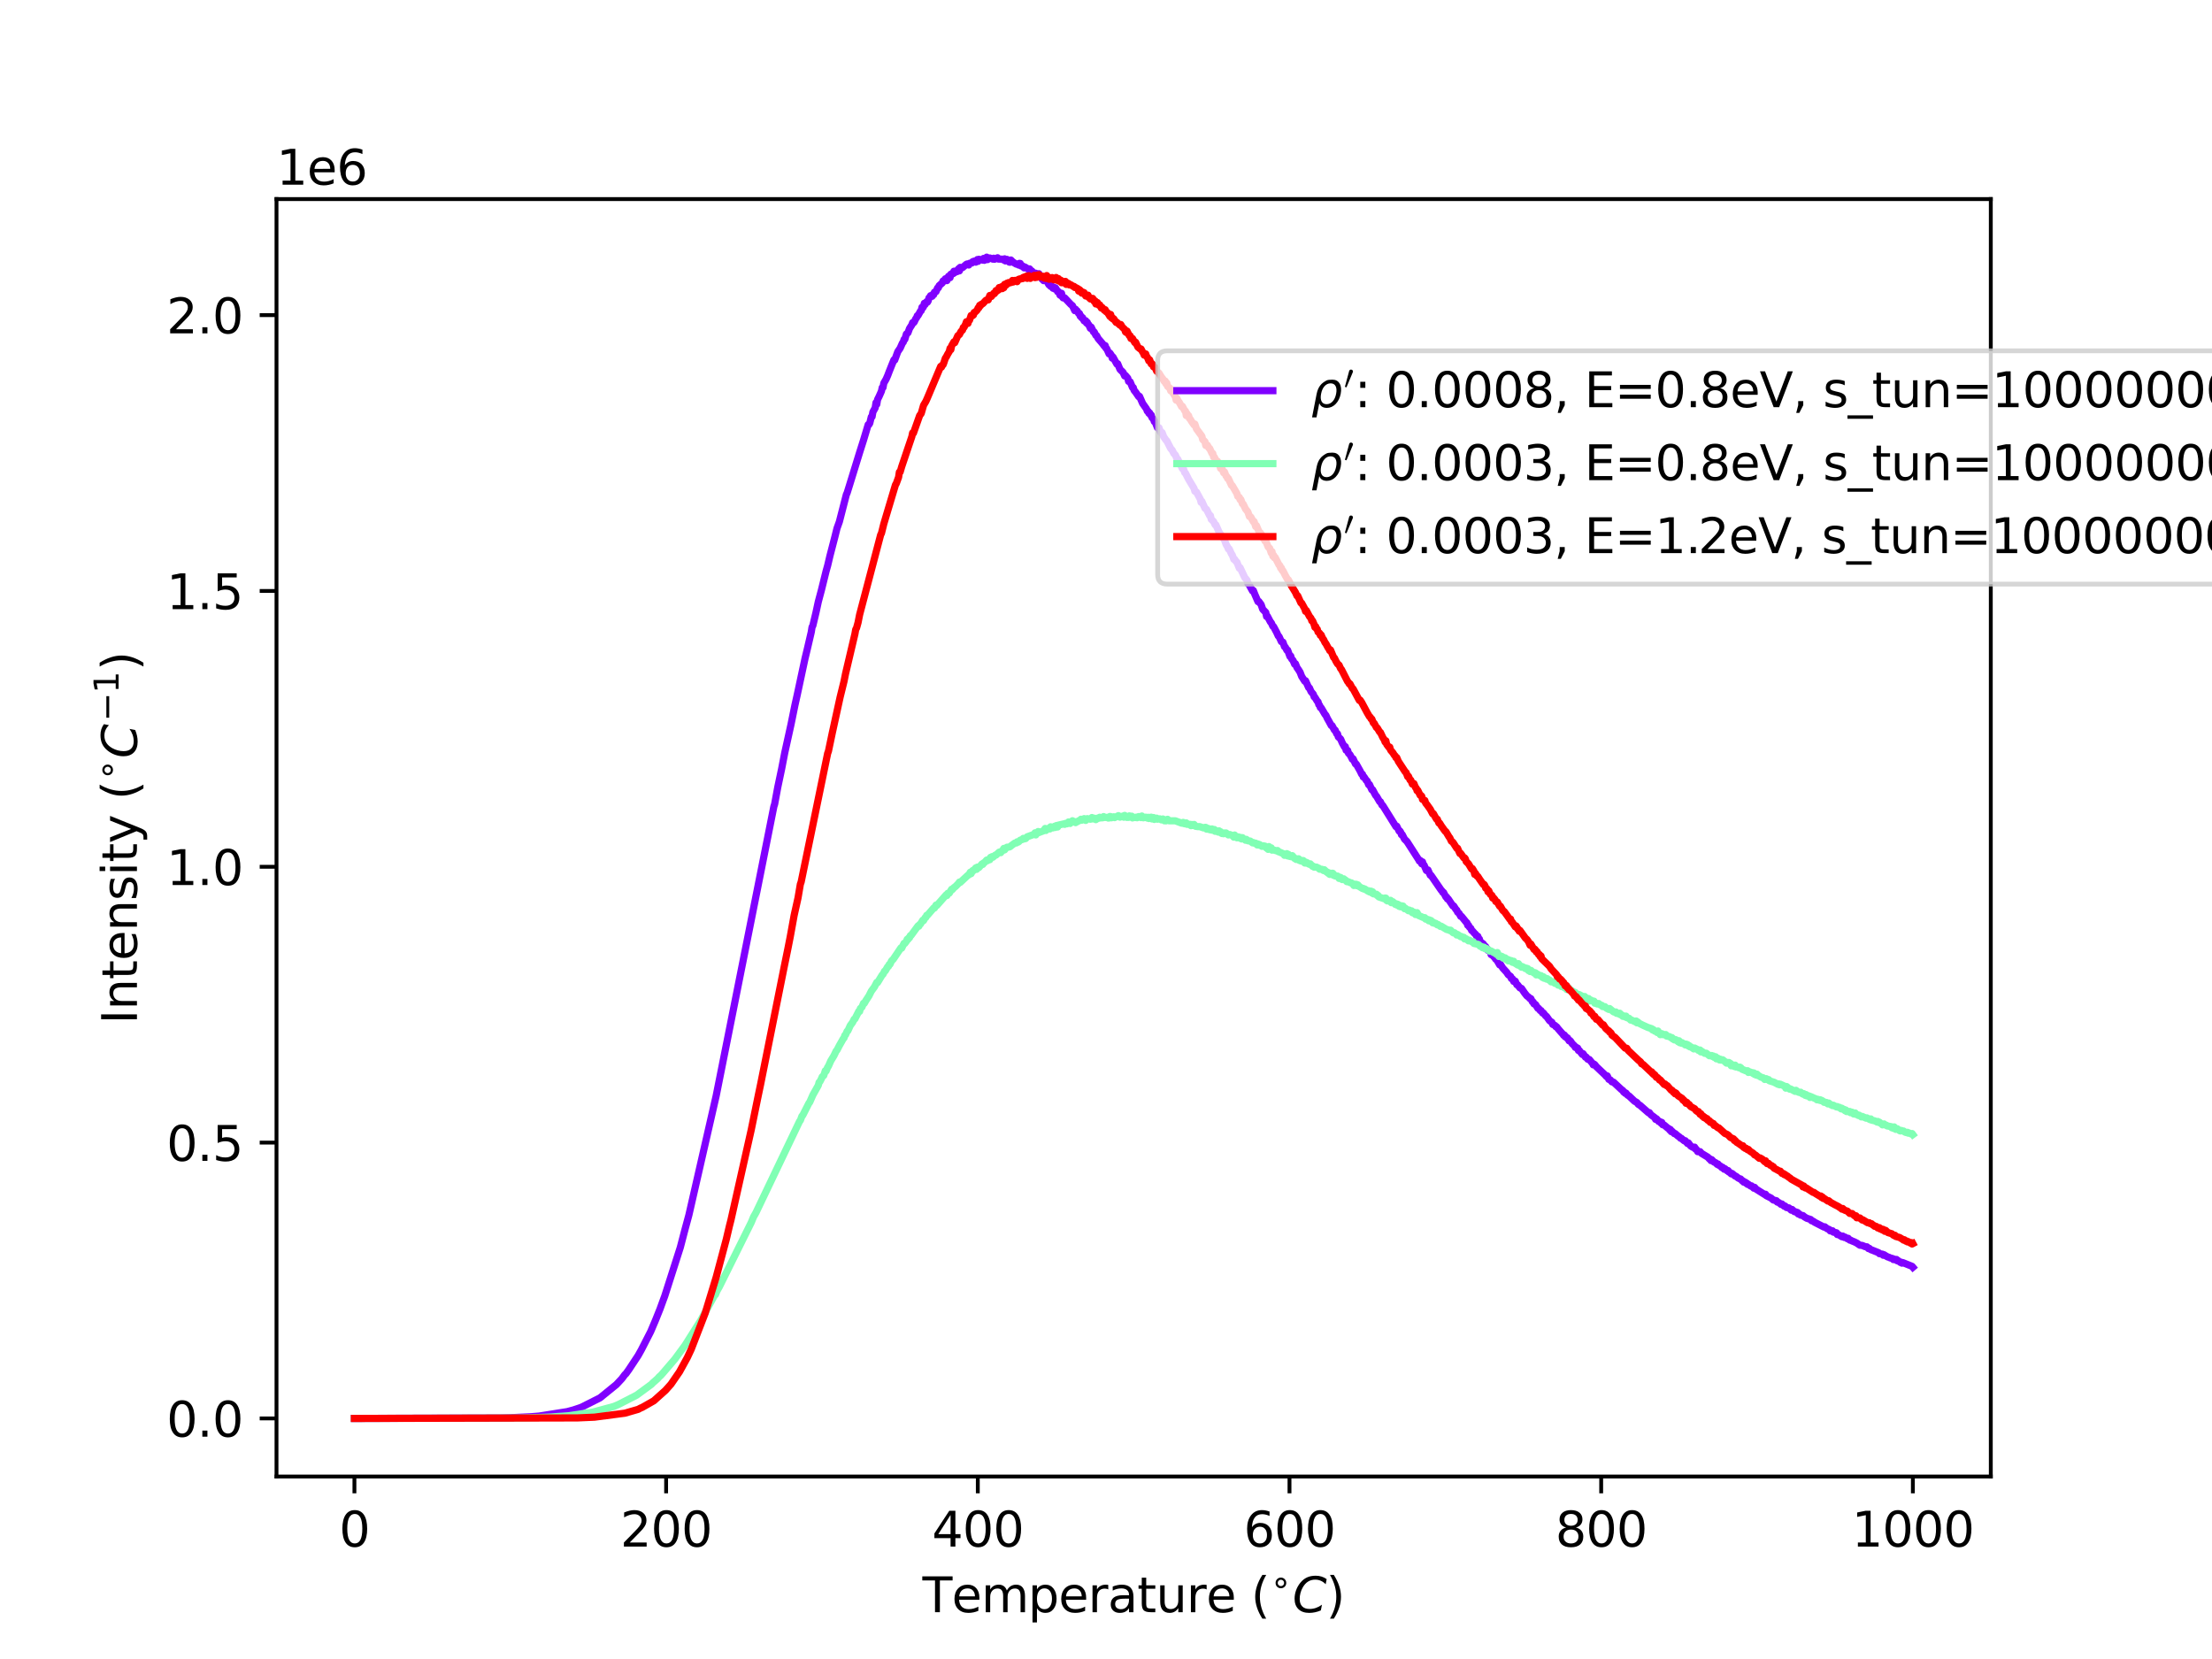 <?xml version="1.0" encoding="utf-8" standalone="no"?>
<!DOCTYPE svg PUBLIC "-//W3C//DTD SVG 1.1//EN"
  "http://www.w3.org/Graphics/SVG/1.1/DTD/svg11.dtd">
<svg xmlns:xlink="http://www.w3.org/1999/xlink" width="460.8pt" height="345.6pt" viewBox="0 0 460.8 345.6" xmlns="http://www.w3.org/2000/svg" version="1.1">
 <defs>
  <style type="text/css">*{stroke-linejoin: round; stroke-linecap: butt}</style>
 </defs>
 <g id="figure_1">
  <g id="patch_1">
   <path d="M 0 345.6 
L 460.8 345.6 
L 460.8 0 
L 0 0 
z
" style="fill: #ffffff"/>
  </g>
  <g id="axes_1">
   <g id="patch_2">
    <path d="M 57.6 307.584 
L 414.72 307.584 
L 414.72 41.472 
L 57.6 41.472 
z
" style="fill: #ffffff"/>
   </g>
   <g id="matplotlib.axis_1">
    <g id="xtick_1">
     <g id="line2d_1">
      <defs>
       <path id="md387aee136" d="M 0 0 
L 0 3.5 
" style="stroke: #000000; stroke-width: 0.8"/>
      </defs>
      <g>
       <use xlink:href="#md387aee136" x="73.833" y="307.584" style="stroke: #000000; stroke-width: 0.8"/>
      </g>
     </g>
     <g id="text_1">
      <!-- 0 -->
      <g transform="translate(70.651 322.182) scale(0.1 -0.1)">
       <defs>
        <path id="DejaVuSans-30" d="M 2034 4250 
Q 1547 4250 1301 3770 
Q 1056 3291 1056 2328 
Q 1056 1369 1301 889 
Q 1547 409 2034 409 
Q 2525 409 2770 889 
Q 3016 1369 3016 2328 
Q 3016 3291 2770 3770 
Q 2525 4250 2034 4250 
z
M 2034 4750 
Q 2819 4750 3233 4129 
Q 3647 3509 3647 2328 
Q 3647 1150 3233 529 
Q 2819 -91 2034 -91 
Q 1250 -91 836 529 
Q 422 1150 422 2328 
Q 422 3509 836 4129 
Q 1250 4750 2034 4750 
z
" transform="scale(0.016)"/>
       </defs>
       <use xlink:href="#DejaVuSans-30"/>
      </g>
     </g>
    </g>
    <g id="xtick_2">
     <g id="line2d_2">
      <g>
       <use xlink:href="#md387aee136" x="138.764" y="307.584" style="stroke: #000000; stroke-width: 0.8"/>
      </g>
     </g>
     <g id="text_2">
      <!-- 200 -->
      <g transform="translate(129.22 322.182) scale(0.1 -0.1)">
       <defs>
        <path id="DejaVuSans-32" d="M 1228 531 
L 3431 531 
L 3431 0 
L 469 0 
L 469 531 
Q 828 903 1448 1529 
Q 2069 2156 2228 2338 
Q 2531 2678 2651 2914 
Q 2772 3150 2772 3378 
Q 2772 3750 2511 3984 
Q 2250 4219 1831 4219 
Q 1534 4219 1204 4116 
Q 875 4013 500 3803 
L 500 4441 
Q 881 4594 1212 4672 
Q 1544 4750 1819 4750 
Q 2544 4750 2975 4387 
Q 3406 4025 3406 3419 
Q 3406 3131 3298 2873 
Q 3191 2616 2906 2266 
Q 2828 2175 2409 1742 
Q 1991 1309 1228 531 
z
" transform="scale(0.016)"/>
       </defs>
       <use xlink:href="#DejaVuSans-32"/>
       <use xlink:href="#DejaVuSans-30" transform="translate(63.623 0)"/>
       <use xlink:href="#DejaVuSans-30" transform="translate(127.246 0)"/>
      </g>
     </g>
    </g>
    <g id="xtick_3">
     <g id="line2d_3">
      <g>
       <use xlink:href="#md387aee136" x="203.695" y="307.584" style="stroke: #000000; stroke-width: 0.8"/>
      </g>
     </g>
     <g id="text_3">
      <!-- 400 -->
      <g transform="translate(194.151 322.182) scale(0.1 -0.1)">
       <defs>
        <path id="DejaVuSans-34" d="M 2419 4116 
L 825 1625 
L 2419 1625 
L 2419 4116 
z
M 2253 4666 
L 3047 4666 
L 3047 1625 
L 3713 1625 
L 3713 1100 
L 3047 1100 
L 3047 0 
L 2419 0 
L 2419 1100 
L 313 1100 
L 313 1709 
L 2253 4666 
z
" transform="scale(0.016)"/>
       </defs>
       <use xlink:href="#DejaVuSans-34"/>
       <use xlink:href="#DejaVuSans-30" transform="translate(63.623 0)"/>
       <use xlink:href="#DejaVuSans-30" transform="translate(127.246 0)"/>
      </g>
     </g>
    </g>
    <g id="xtick_4">
     <g id="line2d_4">
      <g>
       <use xlink:href="#md387aee136" x="268.625" y="307.584" style="stroke: #000000; stroke-width: 0.8"/>
      </g>
     </g>
     <g id="text_4">
      <!-- 600 -->
      <g transform="translate(259.082 322.182) scale(0.1 -0.1)">
       <defs>
        <path id="DejaVuSans-36" d="M 2113 2584 
Q 1688 2584 1439 2293 
Q 1191 2003 1191 1497 
Q 1191 994 1439 701 
Q 1688 409 2113 409 
Q 2538 409 2786 701 
Q 3034 994 3034 1497 
Q 3034 2003 2786 2293 
Q 2538 2584 2113 2584 
z
M 3366 4563 
L 3366 3988 
Q 3128 4100 2886 4159 
Q 2644 4219 2406 4219 
Q 1781 4219 1451 3797 
Q 1122 3375 1075 2522 
Q 1259 2794 1537 2939 
Q 1816 3084 2150 3084 
Q 2853 3084 3261 2657 
Q 3669 2231 3669 1497 
Q 3669 778 3244 343 
Q 2819 -91 2113 -91 
Q 1303 -91 875 529 
Q 447 1150 447 2328 
Q 447 3434 972 4092 
Q 1497 4750 2381 4750 
Q 2619 4750 2861 4703 
Q 3103 4656 3366 4563 
z
" transform="scale(0.016)"/>
       </defs>
       <use xlink:href="#DejaVuSans-36"/>
       <use xlink:href="#DejaVuSans-30" transform="translate(63.623 0)"/>
       <use xlink:href="#DejaVuSans-30" transform="translate(127.246 0)"/>
      </g>
     </g>
    </g>
    <g id="xtick_5">
     <g id="line2d_5">
      <g>
       <use xlink:href="#md387aee136" x="333.556" y="307.584" style="stroke: #000000; stroke-width: 0.8"/>
      </g>
     </g>
     <g id="text_5">
      <!-- 800 -->
      <g transform="translate(324.013 322.182) scale(0.1 -0.1)">
       <defs>
        <path id="DejaVuSans-38" d="M 2034 2216 
Q 1584 2216 1326 1975 
Q 1069 1734 1069 1313 
Q 1069 891 1326 650 
Q 1584 409 2034 409 
Q 2484 409 2743 651 
Q 3003 894 3003 1313 
Q 3003 1734 2745 1975 
Q 2488 2216 2034 2216 
z
M 1403 2484 
Q 997 2584 770 2862 
Q 544 3141 544 3541 
Q 544 4100 942 4425 
Q 1341 4750 2034 4750 
Q 2731 4750 3128 4425 
Q 3525 4100 3525 3541 
Q 3525 3141 3298 2862 
Q 3072 2584 2669 2484 
Q 3125 2378 3379 2068 
Q 3634 1759 3634 1313 
Q 3634 634 3220 271 
Q 2806 -91 2034 -91 
Q 1263 -91 848 271 
Q 434 634 434 1313 
Q 434 1759 690 2068 
Q 947 2378 1403 2484 
z
M 1172 3481 
Q 1172 3119 1398 2916 
Q 1625 2713 2034 2713 
Q 2441 2713 2670 2916 
Q 2900 3119 2900 3481 
Q 2900 3844 2670 4047 
Q 2441 4250 2034 4250 
Q 1625 4250 1398 4047 
Q 1172 3844 1172 3481 
z
" transform="scale(0.016)"/>
       </defs>
       <use xlink:href="#DejaVuSans-38"/>
       <use xlink:href="#DejaVuSans-30" transform="translate(63.623 0)"/>
       <use xlink:href="#DejaVuSans-30" transform="translate(127.246 0)"/>
      </g>
     </g>
    </g>
    <g id="xtick_6">
     <g id="line2d_6">
      <g>
       <use xlink:href="#md387aee136" x="398.487" y="307.584" style="stroke: #000000; stroke-width: 0.8"/>
      </g>
     </g>
     <g id="text_6">
      <!-- 1000 -->
      <g transform="translate(385.762 322.182) scale(0.1 -0.1)">
       <defs>
        <path id="DejaVuSans-31" d="M 794 531 
L 1825 531 
L 1825 4091 
L 703 3866 
L 703 4441 
L 1819 4666 
L 2450 4666 
L 2450 531 
L 3481 531 
L 3481 0 
L 794 0 
L 794 531 
z
" transform="scale(0.016)"/>
       </defs>
       <use xlink:href="#DejaVuSans-31"/>
       <use xlink:href="#DejaVuSans-30" transform="translate(63.623 0)"/>
       <use xlink:href="#DejaVuSans-30" transform="translate(127.246 0)"/>
       <use xlink:href="#DejaVuSans-30" transform="translate(190.869 0)"/>
      </g>
     </g>
    </g>
    <g id="text_7">
     <!-- Temperature ($^{\circ}C$) -->
     <g transform="translate(192.16 335.862) scale(0.1 -0.1)">
      <defs>
       <path id="DejaVuSans-54" d="M -19 4666 
L 3928 4666 
L 3928 4134 
L 2272 4134 
L 2272 0 
L 1638 0 
L 1638 4134 
L -19 4134 
L -19 4666 
z
" transform="scale(0.016)"/>
       <path id="DejaVuSans-65" d="M 3597 1894 
L 3597 1613 
L 953 1613 
Q 991 1019 1311 708 
Q 1631 397 2203 397 
Q 2534 397 2845 478 
Q 3156 559 3463 722 
L 3463 178 
Q 3153 47 2828 -22 
Q 2503 -91 2169 -91 
Q 1331 -91 842 396 
Q 353 884 353 1716 
Q 353 2575 817 3079 
Q 1281 3584 2069 3584 
Q 2775 3584 3186 3129 
Q 3597 2675 3597 1894 
z
M 3022 2063 
Q 3016 2534 2758 2815 
Q 2500 3097 2075 3097 
Q 1594 3097 1305 2825 
Q 1016 2553 972 2059 
L 3022 2063 
z
" transform="scale(0.016)"/>
       <path id="DejaVuSans-6d" d="M 3328 2828 
Q 3544 3216 3844 3400 
Q 4144 3584 4550 3584 
Q 5097 3584 5394 3201 
Q 5691 2819 5691 2113 
L 5691 0 
L 5113 0 
L 5113 2094 
Q 5113 2597 4934 2840 
Q 4756 3084 4391 3084 
Q 3944 3084 3684 2787 
Q 3425 2491 3425 1978 
L 3425 0 
L 2847 0 
L 2847 2094 
Q 2847 2600 2669 2842 
Q 2491 3084 2119 3084 
Q 1678 3084 1418 2786 
Q 1159 2488 1159 1978 
L 1159 0 
L 581 0 
L 581 3500 
L 1159 3500 
L 1159 2956 
Q 1356 3278 1631 3431 
Q 1906 3584 2284 3584 
Q 2666 3584 2933 3390 
Q 3200 3197 3328 2828 
z
" transform="scale(0.016)"/>
       <path id="DejaVuSans-70" d="M 1159 525 
L 1159 -1331 
L 581 -1331 
L 581 3500 
L 1159 3500 
L 1159 2969 
Q 1341 3281 1617 3432 
Q 1894 3584 2278 3584 
Q 2916 3584 3314 3078 
Q 3713 2572 3713 1747 
Q 3713 922 3314 415 
Q 2916 -91 2278 -91 
Q 1894 -91 1617 61 
Q 1341 213 1159 525 
z
M 3116 1747 
Q 3116 2381 2855 2742 
Q 2594 3103 2138 3103 
Q 1681 3103 1420 2742 
Q 1159 2381 1159 1747 
Q 1159 1113 1420 752 
Q 1681 391 2138 391 
Q 2594 391 2855 752 
Q 3116 1113 3116 1747 
z
" transform="scale(0.016)"/>
       <path id="DejaVuSans-72" d="M 2631 2963 
Q 2534 3019 2420 3045 
Q 2306 3072 2169 3072 
Q 1681 3072 1420 2755 
Q 1159 2438 1159 1844 
L 1159 0 
L 581 0 
L 581 3500 
L 1159 3500 
L 1159 2956 
Q 1341 3275 1631 3429 
Q 1922 3584 2338 3584 
Q 2397 3584 2469 3576 
Q 2541 3569 2628 3553 
L 2631 2963 
z
" transform="scale(0.016)"/>
       <path id="DejaVuSans-61" d="M 2194 1759 
Q 1497 1759 1228 1600 
Q 959 1441 959 1056 
Q 959 750 1161 570 
Q 1363 391 1709 391 
Q 2188 391 2477 730 
Q 2766 1069 2766 1631 
L 2766 1759 
L 2194 1759 
z
M 3341 1997 
L 3341 0 
L 2766 0 
L 2766 531 
Q 2569 213 2275 61 
Q 1981 -91 1556 -91 
Q 1019 -91 701 211 
Q 384 513 384 1019 
Q 384 1609 779 1909 
Q 1175 2209 1959 2209 
L 2766 2209 
L 2766 2266 
Q 2766 2663 2505 2880 
Q 2244 3097 1772 3097 
Q 1472 3097 1187 3025 
Q 903 2953 641 2809 
L 641 3341 
Q 956 3463 1253 3523 
Q 1550 3584 1831 3584 
Q 2591 3584 2966 3190 
Q 3341 2797 3341 1997 
z
" transform="scale(0.016)"/>
       <path id="DejaVuSans-74" d="M 1172 4494 
L 1172 3500 
L 2356 3500 
L 2356 3053 
L 1172 3053 
L 1172 1153 
Q 1172 725 1289 603 
Q 1406 481 1766 481 
L 2356 481 
L 2356 0 
L 1766 0 
Q 1100 0 847 248 
Q 594 497 594 1153 
L 594 3053 
L 172 3053 
L 172 3500 
L 594 3500 
L 594 4494 
L 1172 4494 
z
" transform="scale(0.016)"/>
       <path id="DejaVuSans-75" d="M 544 1381 
L 544 3500 
L 1119 3500 
L 1119 1403 
Q 1119 906 1312 657 
Q 1506 409 1894 409 
Q 2359 409 2629 706 
Q 2900 1003 2900 1516 
L 2900 3500 
L 3475 3500 
L 3475 0 
L 2900 0 
L 2900 538 
Q 2691 219 2414 64 
Q 2138 -91 1772 -91 
Q 1169 -91 856 284 
Q 544 659 544 1381 
z
M 1991 3584 
L 1991 3584 
z
" transform="scale(0.016)"/>
       <path id="DejaVuSans-20" transform="scale(0.016)"/>
       <path id="DejaVuSans-28" d="M 1984 4856 
Q 1566 4138 1362 3434 
Q 1159 2731 1159 2009 
Q 1159 1288 1364 580 
Q 1569 -128 1984 -844 
L 1484 -844 
Q 1016 -109 783 600 
Q 550 1309 550 2009 
Q 550 2706 781 3412 
Q 1013 4119 1484 4856 
L 1984 4856 
z
" transform="scale(0.016)"/>
       <path id="DejaVuSans-2218" d="M 2000 2619 
Q 1750 2619 1578 2445 
Q 1406 2272 1406 2022 
Q 1406 1775 1578 1605 
Q 1750 1435 2000 1435 
Q 2250 1435 2422 1605 
Q 2594 1775 2594 2022 
Q 2594 2269 2420 2444 
Q 2247 2619 2000 2619 
z
M 2000 3022 
Q 2200 3022 2384 2945 
Q 2569 2869 2703 2725 
Q 2847 2585 2919 2406 
Q 2991 2228 2991 2022 
Q 2991 1610 2702 1324 
Q 2413 1038 1994 1038 
Q 1572 1038 1290 1319 
Q 1009 1600 1009 2022 
Q 1009 2441 1296 2731 
Q 1584 3022 2000 3022 
z
" transform="scale(0.016)"/>
       <path id="DejaVuSans-Oblique-43" d="M 4447 4306 
L 4319 3641 
Q 4019 3944 3683 4091 
Q 3347 4238 2956 4238 
Q 2422 4238 2017 3981 
Q 1613 3725 1319 3200 
Q 1131 2863 1032 2486 
Q 934 2109 934 1728 
Q 934 1091 1264 756 
Q 1594 422 2222 422 
Q 2656 422 3056 561 
Q 3456 700 3834 978 
L 3688 231 
Q 3316 72 2936 -9 
Q 2556 -91 2175 -91 
Q 1278 -91 773 396 
Q 269 884 269 1753 
Q 269 2309 461 2846 
Q 653 3384 1013 3828 
Q 1394 4300 1883 4525 
Q 2372 4750 3022 4750 
Q 3422 4750 3780 4639 
Q 4138 4528 4447 4306 
z
" transform="scale(0.016)"/>
       <path id="DejaVuSans-29" d="M 513 4856 
L 1013 4856 
Q 1481 4119 1714 3412 
Q 1947 2706 1947 2009 
Q 1947 1309 1714 600 
Q 1481 -109 1013 -844 
L 513 -844 
Q 928 -128 1133 580 
Q 1338 1288 1338 2009 
Q 1338 2731 1133 3434 
Q 928 4138 513 4856 
z
" transform="scale(0.016)"/>
      </defs>
      <use xlink:href="#DejaVuSans-54" transform="translate(0 0.125)"/>
      <use xlink:href="#DejaVuSans-65" transform="translate(61.084 0.125)"/>
      <use xlink:href="#DejaVuSans-6d" transform="translate(122.607 0.125)"/>
      <use xlink:href="#DejaVuSans-70" transform="translate(220.02 0.125)"/>
      <use xlink:href="#DejaVuSans-65" transform="translate(283.496 0.125)"/>
      <use xlink:href="#DejaVuSans-72" transform="translate(345.02 0.125)"/>
      <use xlink:href="#DejaVuSans-61" transform="translate(386.133 0.125)"/>
      <use xlink:href="#DejaVuSans-74" transform="translate(447.412 0.125)"/>
      <use xlink:href="#DejaVuSans-75" transform="translate(486.621 0.125)"/>
      <use xlink:href="#DejaVuSans-72" transform="translate(550 0.125)"/>
      <use xlink:href="#DejaVuSans-65" transform="translate(591.113 0.125)"/>
      <use xlink:href="#DejaVuSans-20" transform="translate(652.637 0.125)"/>
      <use xlink:href="#DejaVuSans-28" transform="translate(684.424 0.125)"/>
      <use xlink:href="#DejaVuSans-2218" transform="translate(724.395 38.406) scale(0.7)"/>
      <use xlink:href="#DejaVuSans-Oblique-43" transform="translate(770.947 0.125)"/>
      <use xlink:href="#DejaVuSans-29" transform="translate(840.771 0.125)"/>
     </g>
    </g>
   </g>
   <g id="matplotlib.axis_2">
    <g id="ytick_1">
     <g id="line2d_7">
      <defs>
       <path id="m2deff32fd3" d="M 0 0 
L -3.5 0 
" style="stroke: #000000; stroke-width: 0.8"/>
      </defs>
      <g>
       <use xlink:href="#m2deff32fd3" x="57.6" y="295.488" style="stroke: #000000; stroke-width: 0.8"/>
      </g>
     </g>
     <g id="text_8">
      <!-- 0.0 -->
      <g transform="translate(34.697 299.287) scale(0.1 -0.1)">
       <defs>
        <path id="DejaVuSans-2e" d="M 684 794 
L 1344 794 
L 1344 0 
L 684 0 
L 684 794 
z
" transform="scale(0.016)"/>
       </defs>
       <use xlink:href="#DejaVuSans-30"/>
       <use xlink:href="#DejaVuSans-2e" transform="translate(63.623 0)"/>
       <use xlink:href="#DejaVuSans-30" transform="translate(95.41 0)"/>
      </g>
     </g>
    </g>
    <g id="ytick_2">
     <g id="line2d_8">
      <g>
       <use xlink:href="#m2deff32fd3" x="57.6" y="238.027" style="stroke: #000000; stroke-width: 0.8"/>
      </g>
     </g>
     <g id="text_9">
      <!-- 0.5 -->
      <g transform="translate(34.697 241.826) scale(0.1 -0.1)">
       <defs>
        <path id="DejaVuSans-35" d="M 691 4666 
L 3169 4666 
L 3169 4134 
L 1269 4134 
L 1269 2991 
Q 1406 3038 1543 3061 
Q 1681 3084 1819 3084 
Q 2600 3084 3056 2656 
Q 3513 2228 3513 1497 
Q 3513 744 3044 326 
Q 2575 -91 1722 -91 
Q 1428 -91 1123 -41 
Q 819 9 494 109 
L 494 744 
Q 775 591 1075 516 
Q 1375 441 1709 441 
Q 2250 441 2565 725 
Q 2881 1009 2881 1497 
Q 2881 1984 2565 2268 
Q 2250 2553 1709 2553 
Q 1456 2553 1204 2497 
Q 953 2441 691 2322 
L 691 4666 
z
" transform="scale(0.016)"/>
       </defs>
       <use xlink:href="#DejaVuSans-30"/>
       <use xlink:href="#DejaVuSans-2e" transform="translate(63.623 0)"/>
       <use xlink:href="#DejaVuSans-35" transform="translate(95.41 0)"/>
      </g>
     </g>
    </g>
    <g id="ytick_3">
     <g id="line2d_9">
      <g>
       <use xlink:href="#m2deff32fd3" x="57.6" y="180.566" style="stroke: #000000; stroke-width: 0.8"/>
      </g>
     </g>
     <g id="text_10">
      <!-- 1.0 -->
      <g transform="translate(34.697 184.365) scale(0.1 -0.1)">
       <use xlink:href="#DejaVuSans-31"/>
       <use xlink:href="#DejaVuSans-2e" transform="translate(63.623 0)"/>
       <use xlink:href="#DejaVuSans-30" transform="translate(95.41 0)"/>
      </g>
     </g>
    </g>
    <g id="ytick_4">
     <g id="line2d_10">
      <g>
       <use xlink:href="#m2deff32fd3" x="57.6" y="123.104" style="stroke: #000000; stroke-width: 0.8"/>
      </g>
     </g>
     <g id="text_11">
      <!-- 1.5 -->
      <g transform="translate(34.697 126.903) scale(0.1 -0.1)">
       <use xlink:href="#DejaVuSans-31"/>
       <use xlink:href="#DejaVuSans-2e" transform="translate(63.623 0)"/>
       <use xlink:href="#DejaVuSans-35" transform="translate(95.41 0)"/>
      </g>
     </g>
    </g>
    <g id="ytick_5">
     <g id="line2d_11">
      <g>
       <use xlink:href="#m2deff32fd3" x="57.6" y="65.643" style="stroke: #000000; stroke-width: 0.8"/>
      </g>
     </g>
     <g id="text_12">
      <!-- 2.0 -->
      <g transform="translate(34.697 69.442) scale(0.1 -0.1)">
       <use xlink:href="#DejaVuSans-32"/>
       <use xlink:href="#DejaVuSans-2e" transform="translate(63.623 0)"/>
       <use xlink:href="#DejaVuSans-30" transform="translate(95.41 0)"/>
      </g>
     </g>
    </g>
    <g id="text_13">
     <!-- Intensity ($^{\circ}C^{-1}$) -->
     <g transform="translate(28.597 213.328) rotate(-90) scale(0.1 -0.1)">
      <defs>
       <path id="DejaVuSans-49" d="M 628 4666 
L 1259 4666 
L 1259 0 
L 628 0 
L 628 4666 
z
" transform="scale(0.016)"/>
       <path id="DejaVuSans-6e" d="M 3513 2113 
L 3513 0 
L 2938 0 
L 2938 2094 
Q 2938 2591 2744 2837 
Q 2550 3084 2163 3084 
Q 1697 3084 1428 2787 
Q 1159 2491 1159 1978 
L 1159 0 
L 581 0 
L 581 3500 
L 1159 3500 
L 1159 2956 
Q 1366 3272 1645 3428 
Q 1925 3584 2291 3584 
Q 2894 3584 3203 3211 
Q 3513 2838 3513 2113 
z
" transform="scale(0.016)"/>
       <path id="DejaVuSans-73" d="M 2834 3397 
L 2834 2853 
Q 2591 2978 2328 3040 
Q 2066 3103 1784 3103 
Q 1356 3103 1142 2972 
Q 928 2841 928 2578 
Q 928 2378 1081 2264 
Q 1234 2150 1697 2047 
L 1894 2003 
Q 2506 1872 2764 1633 
Q 3022 1394 3022 966 
Q 3022 478 2636 193 
Q 2250 -91 1575 -91 
Q 1294 -91 989 -36 
Q 684 19 347 128 
L 347 722 
Q 666 556 975 473 
Q 1284 391 1588 391 
Q 1994 391 2212 530 
Q 2431 669 2431 922 
Q 2431 1156 2273 1281 
Q 2116 1406 1581 1522 
L 1381 1569 
Q 847 1681 609 1914 
Q 372 2147 372 2553 
Q 372 3047 722 3315 
Q 1072 3584 1716 3584 
Q 2034 3584 2315 3537 
Q 2597 3491 2834 3397 
z
" transform="scale(0.016)"/>
       <path id="DejaVuSans-69" d="M 603 3500 
L 1178 3500 
L 1178 0 
L 603 0 
L 603 3500 
z
M 603 4863 
L 1178 4863 
L 1178 4134 
L 603 4134 
L 603 4863 
z
" transform="scale(0.016)"/>
       <path id="DejaVuSans-79" d="M 2059 -325 
Q 1816 -950 1584 -1140 
Q 1353 -1331 966 -1331 
L 506 -1331 
L 506 -850 
L 844 -850 
Q 1081 -850 1212 -737 
Q 1344 -625 1503 -206 
L 1606 56 
L 191 3500 
L 800 3500 
L 1894 763 
L 2988 3500 
L 3597 3500 
L 2059 -325 
z
" transform="scale(0.016)"/>
       <path id="DejaVuSans-2212" d="M 678 2272 
L 4684 2272 
L 4684 1741 
L 678 1741 
L 678 2272 
z
" transform="scale(0.016)"/>
      </defs>
      <use xlink:href="#DejaVuSans-49" transform="translate(0 0.684)"/>
      <use xlink:href="#DejaVuSans-6e" transform="translate(29.492 0.684)"/>
      <use xlink:href="#DejaVuSans-74" transform="translate(92.871 0.684)"/>
      <use xlink:href="#DejaVuSans-65" transform="translate(132.08 0.684)"/>
      <use xlink:href="#DejaVuSans-6e" transform="translate(193.604 0.684)"/>
      <use xlink:href="#DejaVuSans-73" transform="translate(256.982 0.684)"/>
      <use xlink:href="#DejaVuSans-69" transform="translate(309.082 0.684)"/>
      <use xlink:href="#DejaVuSans-74" transform="translate(336.865 0.684)"/>
      <use xlink:href="#DejaVuSans-79" transform="translate(376.074 0.684)"/>
      <use xlink:href="#DejaVuSans-20" transform="translate(435.254 0.684)"/>
      <use xlink:href="#DejaVuSans-28" transform="translate(467.041 0.684)"/>
      <use xlink:href="#DejaVuSans-2218" transform="translate(507.012 38.966) scale(0.7)"/>
      <use xlink:href="#DejaVuSans-Oblique-43" transform="translate(553.564 0.684)"/>
      <use xlink:href="#DejaVuSans-2212" transform="translate(630.589 38.966) scale(0.7)"/>
      <use xlink:href="#DejaVuSans-31" transform="translate(689.242 38.966) scale(0.7)"/>
      <use xlink:href="#DejaVuSans-29" transform="translate(736.512 0.684)"/>
     </g>
    </g>
    <g id="text_14">
     <!-- 1e6 -->
     <g transform="translate(57.6 38.472) scale(0.1 -0.1)">
      <use xlink:href="#DejaVuSans-31"/>
      <use xlink:href="#DejaVuSans-65" transform="translate(63.623 0)"/>
      <use xlink:href="#DejaVuSans-36" transform="translate(125.146 0)"/>
     </g>
    </g>
   </g>
   <g id="line2d_12">
    <path d="M 73.833 295.488 
L 104.366 295.387 
L 106.964 295.305 
L 110.699 295.125 
L 112.324 294.991 
L 118.17 294.065 
L 119.47 293.712 
L 120.282 293.444 
L 121.094 293.164 
L 124.991 291.201 
L 128.402 288.43 
L 129.052 287.733 
L 129.539 287.212 
L 130.188 286.338 
L 130.351 286.219 
L 131.001 285.321 
L 132.949 282.368 
L 133.599 281.201 
L 135.548 277.395 
L 136.522 275.102 
L 137.497 272.677 
L 138.146 270.889 
L 138.471 270.016 
L 141.719 259.859 
L 142.694 256.125 
L 143.506 253.124 
L 149.19 228.28 
L 161.208 168.013 
L 161.371 167.518 
L 162.021 164.002 
L 162.833 160.147 
L 163.482 156.79 
L 164.781 150.909 
L 165.594 146.912 
L 166.081 144.726 
L 167.705 137.155 
L 168.192 135.137 
L 169.004 131.653 
L 169.167 130.631 
L 169.329 130.337 
L 169.979 127.608 
L 170.466 125.36 
L 171.115 122.927 
L 172.09 118.977 
L 172.415 117.817 
L 172.902 115.757 
L 173.876 112.008 
L 174.364 110.052 
L 174.851 108.698 
L 176.312 103.023 
L 176.475 102.67 
L 176.962 101.107 
L 179.073 94.254 
L 179.885 91.705 
L 180.86 88.452 
L 181.022 88.441 
L 181.185 88.167 
L 181.51 86.838 
L 181.672 86.798 
L 181.834 85.837 
L 182.322 84.954 
L 182.484 83.878 
L 182.646 84.232 
L 182.809 83.241 
L 183.134 82.587 
L 183.621 81.49 
L 183.783 80.741 
L 183.946 80.73 
L 184.108 79.824 
L 184.595 78.978 
L 184.92 78.236 
L 185.245 77.379 
L 185.895 75.754 
L 186.219 74.958 
L 186.382 75.016 
L 187.031 73.249 
L 187.519 72.537 
L 188.006 71.438 
L 188.168 71.275 
L 188.331 70.714 
L 188.493 70.693 
L 188.818 69.57 
L 189.143 69.327 
L 189.468 68.431 
L 189.955 67.674 
L 190.117 67.21 
L 190.28 67.264 
L 190.442 67.105 
L 190.767 66.386 
L 190.929 66.223 
L 191.092 65.764 
L 191.254 65.72 
L 191.741 64.829 
L 191.904 64.72 
L 192.066 64.006 
L 192.229 64.134 
L 192.391 63.871 
L 192.553 63.181 
L 192.716 63.433 
L 193.041 62.847 
L 193.203 62.941 
L 193.365 62.669 
L 193.528 62.042 
L 193.69 61.967 
L 193.853 61.595 
L 194.177 61.727 
L 194.34 61.319 
L 194.502 61.39 
L 194.665 60.866 
L 194.989 60.751 
L 195.314 59.988 
L 195.477 59.957 
L 195.639 59.514 
L 196.289 58.945 
L 196.451 58.537 
L 196.614 58.431 
L 196.776 58.517 
L 196.938 58.073 
L 197.101 58.151 
L 197.263 58.453 
L 197.588 57.558 
L 197.75 57.636 
L 197.913 57.84 
L 198.075 57.12 
L 198.238 57.091 
L 198.4 56.92 
L 198.562 57.009 
L 198.725 56.501 
L 198.887 56.794 
L 199.212 56.406 
L 199.374 56.583 
L 199.699 55.977 
L 199.862 56.427 
L 200.024 55.7 
L 200.187 55.855 
L 200.511 55.754 
L 201.323 55.047 
L 201.486 54.987 
L 201.811 55.207 
L 201.973 54.851 
L 202.135 54.856 
L 202.298 54.748 
L 202.46 54.781 
L 202.623 54.517 
L 202.947 54.393 
L 203.272 54.61 
L 203.435 54.439 
L 203.597 54.073 
L 203.76 54.441 
L 203.922 54.01 
L 204.084 54.178 
L 204.572 54.025 
L 204.734 54.197 
L 204.896 53.833 
L 205.059 54.228 
L 205.546 53.568 
L 205.708 54.088 
L 206.196 53.738 
L 206.845 53.988 
L 207.008 53.791 
L 207.17 54.009 
L 207.82 53.695 
L 207.982 53.968 
L 208.957 53.994 
L 209.119 54.183 
L 209.281 53.919 
L 209.444 54.354 
L 209.769 54.033 
L 209.931 54.362 
L 210.093 54.35 
L 210.256 54.61 
L 210.418 54.626 
L 210.581 54.161 
L 210.905 54.492 
L 211.23 54.737 
L 211.718 55.02 
L 211.88 55.009 
L 212.205 55.212 
L 212.367 54.861 
L 212.53 54.882 
L 212.692 55.394 
L 212.854 55.451 
L 213.017 55.389 
L 213.342 55.8 
L 213.504 55.62 
L 213.829 55.828 
L 214.316 56.152 
L 214.478 56.017 
L 214.803 56.418 
L 214.966 56.463 
L 215.291 56.94 
L 215.453 56.847 
L 215.615 57.216 
L 215.778 56.918 
L 216.103 57.22 
L 216.265 57.198 
L 216.427 57.02 
L 216.59 57.714 
L 216.752 57.561 
L 216.915 57.709 
L 217.077 58.154 
L 217.239 57.771 
L 217.402 58.46 
L 217.564 58.381 
L 217.727 58.473 
L 217.889 58.333 
L 218.051 58.396 
L 218.376 59.095 
L 218.539 59.349 
L 218.701 59.264 
L 218.863 59.645 
L 219.188 59.657 
L 219.351 60.041 
L 219.513 59.819 
L 219.676 60.179 
L 219.838 59.94 
L 220 60.15 
L 220.325 60.771 
L 220.488 60.743 
L 220.65 60.948 
L 220.812 61.472 
L 220.975 61.564 
L 221.137 61.096 
L 221.3 61.84 
L 221.462 62.055 
L 221.787 62.046 
L 223.086 63.426 
L 223.411 63.68 
L 223.898 64.715 
L 224.061 64.425 
L 224.223 64.751 
L 224.385 64.752 
L 224.71 65.323 
L 224.873 65.314 
L 225.035 65.878 
L 225.197 65.859 
L 225.36 66.221 
L 225.522 66.182 
L 225.847 66.841 
L 226.172 66.815 
L 226.334 67.283 
L 226.497 67.149 
L 226.659 67.56 
L 226.822 67.668 
L 227.146 68.401 
L 227.309 68.142 
L 227.796 69.14 
L 227.958 69.178 
L 228.283 69.853 
L 228.446 69.915 
L 228.77 70.524 
L 229.42 71.279 
L 229.745 71.678 
L 230.07 72.12 
L 230.232 71.984 
L 230.394 72.54 
L 230.557 72.638 
L 231.044 73.721 
L 231.207 73.553 
L 231.531 74.02 
L 231.694 74.608 
L 231.856 74.383 
L 232.668 75.858 
L 232.831 75.765 
L 233.318 76.95 
L 233.967 77.587 
L 234.292 78.322 
L 234.455 78.217 
L 234.942 78.793 
L 235.104 79.45 
L 235.429 79.539 
L 235.916 80.719 
L 236.079 80.735 
L 236.241 81.287 
L 236.566 81.686 
L 237.216 82.634 
L 237.378 82.562 
L 238.028 84.036 
L 238.84 85.191 
L 239.002 85.637 
L 239.165 85.667 
L 239.327 86.09 
L 239.489 86.015 
L 239.652 86.428 
L 239.814 86.45 
L 239.977 86.991 
L 240.301 87.324 
L 240.464 87.826 
L 240.626 87.841 
L 241.113 89.094 
L 241.276 89.189 
L 241.438 89.106 
L 241.763 90.02 
L 241.926 90.199 
L 242.088 90.11 
L 242.413 90.976 
L 242.9 91.695 
L 243.062 91.829 
L 243.874 93.427 
L 244.199 93.79 
L 244.524 94.461 
L 244.849 94.778 
L 245.174 95.571 
L 245.336 95.621 
L 246.311 97.626 
L 246.473 97.474 
L 246.798 98.458 
L 246.96 98.573 
L 247.61 99.856 
L 248.747 101.739 
L 248.909 102.34 
L 249.234 102.487 
L 250.046 103.982 
L 250.208 104.654 
L 250.371 104.449 
L 251.02 105.894 
L 251.345 106.125 
L 251.995 107.423 
L 252.157 107.412 
L 252.32 108.181 
L 252.807 108.636 
L 253.132 109.329 
L 253.294 109.345 
L 253.944 110.831 
L 255.081 112.476 
L 255.405 113.382 
L 255.73 113.948 
L 255.893 114.365 
L 256.055 114.34 
L 256.542 115.407 
L 256.705 115.618 
L 257.029 116.518 
L 257.192 116.498 
L 257.517 117.005 
L 257.679 117.121 
L 258.166 118.362 
L 258.329 118.249 
L 259.303 120.308 
L 259.79 120.897 
L 259.953 121.575 
L 260.115 121.631 
L 260.927 123.112 
L 261.09 123.012 
L 261.415 123.835 
L 262.064 125.336 
L 262.227 125.288 
L 262.714 125.951 
L 263.039 126.914 
L 263.688 127.588 
L 263.851 128.436 
L 264.013 128.348 
L 264.663 129.582 
L 264.825 129.728 
L 265.15 130.455 
L 265.312 130.541 
L 265.962 131.759 
L 266.287 132.479 
L 266.449 132.602 
L 266.936 133.667 
L 267.261 133.775 
L 267.586 134.72 
L 267.748 134.799 
L 268.073 135.444 
L 268.236 135.435 
L 268.723 136.761 
L 268.885 136.664 
L 269.048 137.227 
L 269.373 137.6 
L 269.697 138.37 
L 269.86 138.26 
L 270.185 139.069 
L 270.509 139.525 
L 270.834 140.053 
L 271.159 140.906 
L 271.809 141.922 
L 271.971 141.814 
L 272.621 143.249 
L 272.783 143.308 
L 273.108 144.06 
L 273.595 144.634 
L 273.758 145.165 
L 273.92 145.264 
L 274.407 146.066 
L 274.57 146.204 
L 274.732 146.786 
L 274.894 146.925 
L 275.057 147.406 
L 275.219 147.449 
L 276.031 148.836 
L 276.194 148.98 
L 276.519 149.679 
L 276.843 150.243 
L 277.331 151.149 
L 277.493 151.162 
L 277.98 152.074 
L 278.143 152.106 
L 278.467 152.864 
L 278.63 152.868 
L 278.792 153.501 
L 279.279 153.964 
L 279.604 154.725 
L 280.091 155.611 
L 280.254 155.53 
L 280.416 156.288 
L 280.741 156.33 
L 280.904 156.902 
L 281.228 157.219 
L 281.553 157.829 
L 281.716 158.166 
L 281.878 158.071 
L 282.365 159.138 
L 282.528 159.164 
L 283.34 160.607 
L 283.664 161.281 
L 283.827 161.292 
L 283.989 161.861 
L 284.152 161.839 
L 284.639 162.592 
L 284.801 162.689 
L 285.126 163.486 
L 285.289 163.435 
L 285.776 164.518 
L 285.938 164.513 
L 286.588 165.726 
L 286.75 165.858 
L 287.4 166.986 
L 287.562 167.027 
L 287.887 167.715 
L 288.05 167.788 
L 288.537 168.568 
L 290.81 172.217 
L 290.973 172.111 
L 291.46 173.132 
L 291.622 173.115 
L 291.785 173.361 
L 291.947 173.884 
L 292.11 173.86 
L 292.597 174.815 
L 293.084 175.281 
L 295.52 179.069 
L 295.683 179.381 
L 295.845 179.24 
L 296.008 179.457 
L 296.17 179.946 
L 296.332 179.545 
L 296.495 180.092 
L 296.657 180.212 
L 297.144 181.334 
L 297.307 181.408 
L 297.469 181.231 
L 297.956 182.327 
L 298.119 182.363 
L 300.23 185.441 
L 300.393 185.583 
L 300.555 185.899 
L 300.717 185.918 
L 301.205 186.848 
L 301.367 186.869 
L 301.529 187.268 
L 301.692 187.268 
L 302.666 188.722 
L 302.829 188.718 
L 303.316 189.476 
L 303.478 189.604 
L 303.641 190.009 
L 303.966 190.282 
L 304.29 190.889 
L 304.453 190.893 
L 305.427 192.102 
L 305.59 192.233 
L 305.752 192.751 
L 305.914 192.742 
L 306.077 193.116 
L 306.402 193.406 
L 306.564 193.823 
L 306.726 193.922 
L 307.214 194.481 
L 307.376 194.596 
L 307.701 195.166 
L 307.863 195.047 
L 308.026 195.545 
L 308.188 195.619 
L 308.351 196.187 
L 309 196.634 
L 309.325 197.175 
L 309.487 197.19 
L 309.65 197.651 
L 309.812 197.666 
L 309.975 197.979 
L 310.299 198.142 
L 310.462 198.28 
L 310.624 198.861 
L 310.787 198.806 
L 311.112 199.218 
L 311.274 199.365 
L 311.599 199.832 
L 311.761 199.887 
L 312.411 201.009 
L 312.573 200.889 
L 313.06 201.672 
L 313.872 202.551 
L 314.197 203.055 
L 314.684 203.409 
L 314.847 203.85 
L 315.009 203.843 
L 315.172 204.015 
L 315.334 204.454 
L 315.497 204.347 
L 315.659 204.392 
L 315.984 205.137 
L 316.146 205.164 
L 316.633 205.797 
L 316.958 205.907 
L 317.608 206.864 
L 318.095 207.474 
L 318.42 207.702 
L 318.745 208.053 
L 318.907 208.033 
L 319.232 208.701 
L 319.394 208.744 
L 319.557 209.133 
L 319.882 209.261 
L 320.369 210.048 
L 320.531 210.07 
L 320.856 210.52 
L 321.018 210.513 
L 321.343 211.022 
L 321.506 211.012 
L 321.993 211.636 
L 322.155 211.716 
L 322.805 212.635 
L 323.292 212.971 
L 323.455 213.394 
L 323.942 213.628 
L 324.104 213.878 
L 324.267 213.904 
L 324.591 214.324 
L 325.079 214.89 
L 325.566 215.429 
L 325.728 215.674 
L 325.891 215.609 
L 326.053 215.986 
L 326.216 215.978 
L 326.378 216.22 
L 326.54 216.213 
L 326.865 216.819 
L 327.028 216.749 
L 327.19 216.918 
L 327.515 217.416 
L 328.002 217.876 
L 328.164 218.193 
L 328.327 218.149 
L 328.489 218.374 
L 328.652 218.332 
L 328.814 218.838 
L 328.976 218.811 
L 329.626 219.654 
L 329.788 219.502 
L 330.276 220.232 
L 330.438 220.212 
L 330.763 220.661 
L 331.088 220.716 
L 331.413 221.116 
L 331.737 221.497 
L 331.9 221.826 
L 332.062 221.664 
L 332.225 221.782 
L 332.549 222.204 
L 334.336 223.899 
L 334.661 224.27 
L 334.823 224.128 
L 335.148 224.851 
L 335.473 224.977 
L 335.798 225.372 
L 336.122 225.433 
L 337.747 226.948 
L 338.071 227.184 
L 338.234 227.487 
L 338.396 227.51 
L 338.559 227.76 
L 338.721 227.708 
L 339.046 228.126 
L 339.371 228.322 
L 340.507 229.404 
L 340.995 229.665 
L 341.319 230.086 
L 341.644 230.255 
L 341.969 230.543 
L 343.268 231.686 
L 343.431 231.818 
L 343.593 231.778 
L 343.918 232.232 
L 344.73 232.831 
L 344.892 233.184 
L 345.055 233.046 
L 345.38 233.403 
L 345.542 233.622 
L 345.867 233.68 
L 346.029 233.976 
L 346.192 233.824 
L 346.354 234.295 
L 346.679 234.373 
L 347.491 235.06 
L 347.653 235.114 
L 347.816 235.398 
L 347.978 235.303 
L 348.141 235.735 
L 348.303 235.645 
L 348.79 236.152 
L 348.953 236.139 
L 349.602 236.702 
L 349.765 236.769 
L 350.09 237.122 
L 350.252 237.131 
L 350.739 237.559 
L 350.902 237.677 
L 351.064 237.631 
L 351.551 238.219 
L 351.714 238.083 
L 352.201 238.737 
L 352.688 239.016 
L 353.013 238.966 
L 353.175 239.348 
L 353.338 239.372 
L 353.663 239.911 
L 354.15 239.907 
L 354.475 240.275 
L 355.774 241.058 
L 356.099 241.435 
L 356.261 241.438 
L 356.423 241.771 
L 356.586 241.581 
L 357.073 242.09 
L 357.398 242.211 
L 357.723 242.562 
L 357.885 242.478 
L 358.048 242.732 
L 358.372 242.884 
L 358.697 243.227 
L 358.86 243.17 
L 359.184 243.573 
L 359.347 243.467 
L 359.834 243.921 
L 359.996 243.851 
L 360.159 244.155 
L 360.321 244.192 
L 360.646 244.534 
L 360.809 244.449 
L 361.458 244.992 
L 361.621 245.027 
L 362.108 245.409 
L 362.433 245.567 
L 362.595 245.597 
L 362.92 245.972 
L 363.082 245.991 
L 363.245 246.261 
L 363.569 246.27 
L 363.732 246.486 
L 363.894 246.481 
L 364.057 246.725 
L 364.219 246.712 
L 364.706 247.081 
L 364.869 247.033 
L 365.356 247.523 
L 365.518 247.344 
L 365.843 247.723 
L 367.63 248.848 
L 367.792 248.783 
L 367.954 249.081 
L 368.279 249.242 
L 368.929 249.568 
L 369.416 249.982 
L 370.066 250.134 
L 370.228 250.41 
L 370.553 250.501 
L 371.04 250.908 
L 371.203 250.813 
L 371.69 251.278 
L 371.852 251.23 
L 372.177 251.554 
L 372.664 251.63 
L 373.152 252.099 
L 373.314 251.947 
L 373.801 252.411 
L 374.126 252.467 
L 374.288 252.601 
L 374.451 252.575 
L 374.613 252.895 
L 374.776 252.845 
L 375.1 253.139 
L 375.588 253.227 
L 375.912 253.507 
L 376.4 253.79 
L 377.212 254.051 
L 377.374 254.3 
L 377.699 254.385 
L 378.024 254.624 
L 379.973 255.627 
L 380.135 255.567 
L 380.622 255.949 
L 381.11 256.151 
L 381.272 256.422 
L 381.759 256.401 
L 381.922 256.678 
L 382.571 256.807 
L 382.734 257.176 
L 382.896 257.132 
L 383.708 257.638 
L 383.871 257.488 
L 384.195 257.783 
L 384.358 257.711 
L 384.845 258.051 
L 385.007 257.958 
L 385.332 258.334 
L 385.495 258.339 
L 385.819 258.514 
L 386.307 258.705 
L 386.794 258.951 
L 387.443 259.397 
L 387.931 259.444 
L 388.58 259.719 
L 388.905 259.732 
L 389.23 260.099 
L 389.392 260.041 
L 389.717 260.324 
L 390.042 260.437 
L 391.341 260.958 
L 391.504 261.158 
L 392.153 261.268 
L 392.316 261.488 
L 392.478 261.381 
L 392.803 261.594 
L 393.29 261.871 
L 393.453 261.889 
L 393.777 262.051 
L 394.265 262.177 
L 394.427 262.392 
L 394.589 262.289 
L 394.914 262.481 
L 395.077 262.368 
L 395.239 262.648 
L 395.402 262.608 
L 395.889 262.987 
L 396.051 262.936 
L 396.214 263.138 
L 396.376 263.016 
L 398.162 263.737 
L 398.325 263.804 
L 398.487 263.994 
L 398.487 263.994 
" clip-path="url(#p3c00941fef)" style="fill: none; stroke: #8000ff; stroke-width: 1.5; stroke-linecap: square"/>
   </g>
   <g id="line2d_13">
    <path d="M 73.833 295.488 
L 109.075 295.385 
L 112.811 295.27 
L 114.76 295.19 
L 116.221 295.077 
L 117.196 295.02 
L 118.495 294.92 
L 123.53 294.165 
L 127.915 292.971 
L 128.402 292.765 
L 128.889 292.555 
L 132.625 290.64 
L 135.71 288.376 
L 136.035 288.031 
L 136.36 287.76 
L 137.01 287.178 
L 137.334 286.805 
L 137.659 286.528 
L 138.146 285.98 
L 140.583 283.133 
L 142.694 280.262 
L 145.942 275.115 
L 148.865 269.829 
L 149.028 269.721 
L 149.353 268.934 
L 149.84 268.087 
L 156.499 254.659 
L 156.986 253.485 
L 157.473 252.628 
L 166.568 233.584 
L 166.73 233.404 
L 167.055 232.505 
L 167.218 232.359 
L 168.517 229.799 
L 168.679 229.611 
L 169.329 228.125 
L 170.466 226.096 
L 170.628 225.478 
L 170.791 225.349 
L 171.115 224.714 
L 171.278 224.31 
L 171.603 224.05 
L 171.927 223.047 
L 172.09 223.13 
L 172.415 222.332 
L 172.577 222.119 
L 173.064 221.002 
L 173.714 219.942 
L 174.201 218.92 
L 174.364 218.762 
L 174.851 217.814 
L 175.663 216.385 
L 175.825 216.224 
L 175.988 215.695 
L 176.15 215.564 
L 176.475 214.826 
L 176.637 214.72 
L 177.125 213.636 
L 177.612 212.98 
L 177.937 212.318 
L 178.099 212.255 
L 178.424 211.615 
L 178.911 210.647 
L 179.073 210.703 
L 179.236 210.072 
L 179.561 209.803 
L 179.885 208.992 
L 180.048 209.019 
L 180.373 208.444 
L 181.022 207.457 
L 181.51 206.478 
L 182.159 205.594 
L 182.646 204.652 
L 182.809 204.694 
L 183.783 203.089 
L 183.946 202.967 
L 184.27 202.31 
L 184.433 202.24 
L 184.92 201.391 
L 185.083 201.313 
L 185.245 200.909 
L 185.407 200.871 
L 185.732 200.147 
L 186.057 199.864 
L 187.031 198.418 
L 187.681 197.454 
L 187.843 197.516 
L 188.331 196.51 
L 188.493 196.532 
L 188.818 196.099 
L 188.98 195.669 
L 189.143 195.713 
L 189.305 195.376 
L 189.468 195.356 
L 189.63 194.917 
L 189.792 194.864 
L 191.254 192.868 
L 191.416 192.952 
L 191.579 192.59 
L 191.741 192.504 
L 192.229 191.698 
L 192.391 191.781 
L 192.716 191.173 
L 192.878 191.102 
L 193.041 190.679 
L 193.203 190.661 
L 194.502 189.155 
L 194.665 189.168 
L 194.989 188.543 
L 195.152 188.634 
L 197.101 186.421 
L 197.263 186.561 
L 197.426 186.103 
L 197.75 186.065 
L 198.238 185.249 
L 198.4 185.306 
L 198.725 184.906 
L 199.05 184.675 
L 199.699 184.01 
L 199.862 183.754 
L 200.024 183.829 
L 201.648 182.317 
L 201.811 182.261 
L 202.135 181.695 
L 202.298 182.006 
L 202.623 181.351 
L 202.785 181.377 
L 203.272 180.792 
L 203.435 181.106 
L 203.597 180.638 
L 203.922 180.736 
L 204.572 179.974 
L 204.734 180.074 
L 204.896 179.76 
L 205.059 179.711 
L 205.546 179.167 
L 205.708 179.298 
L 206.033 178.964 
L 206.196 179.095 
L 206.358 178.596 
L 206.52 178.585 
L 206.683 178.446 
L 206.845 178.577 
L 207.332 178.136 
L 207.495 178.123 
L 208.145 177.521 
L 208.307 177.485 
L 208.469 177.628 
L 208.632 177.322 
L 208.794 177.275 
L 209.119 176.736 
L 209.281 177.045 
L 209.606 176.625 
L 209.769 176.492 
L 210.256 176.448 
L 210.418 176.375 
L 210.743 176.104 
L 211.393 175.632 
L 211.718 175.61 
L 211.88 175.368 
L 212.042 175.444 
L 212.205 175.375 
L 212.53 175.022 
L 213.017 174.864 
L 213.179 174.641 
L 213.342 174.771 
L 213.666 174.687 
L 213.991 174.316 
L 215.453 173.79 
L 215.615 173.491 
L 215.778 173.931 
L 215.94 173.512 
L 216.103 173.581 
L 216.265 173.222 
L 216.427 173.438 
L 217.402 173.068 
L 217.727 172.58 
L 217.889 173.001 
L 218.051 172.652 
L 218.214 172.729 
L 218.376 172.569 
L 218.701 172.686 
L 218.863 172.235 
L 219.351 172.461 
L 219.676 172.13 
L 219.838 172.374 
L 220 172.005 
L 220.163 171.953 
L 220.325 172.276 
L 220.488 171.884 
L 221.624 171.627 
L 221.787 171.73 
L 221.949 171.53 
L 222.274 171.614 
L 222.599 171.225 
L 222.924 171.543 
L 223.249 171.138 
L 223.411 170.976 
L 224.061 171.372 
L 224.223 171.161 
L 224.385 171.196 
L 224.873 170.894 
L 225.035 170.91 
L 225.197 170.659 
L 225.36 170.861 
L 225.685 170.725 
L 225.847 170.534 
L 226.172 170.91 
L 226.497 170.536 
L 227.146 170.663 
L 227.309 170.617 
L 227.471 170.306 
L 227.634 170.6 
L 227.958 170.44 
L 228.121 170.502 
L 228.283 170.747 
L 228.77 170.388 
L 228.933 170.448 
L 229.095 170.249 
L 229.258 170.382 
L 229.745 170.353 
L 229.907 170.107 
L 230.07 170.286 
L 230.557 170.281 
L 230.719 170.259 
L 230.882 170.42 
L 231.044 170.4 
L 231.207 170.088 
L 231.369 170.101 
L 231.531 170.362 
L 231.856 170.196 
L 232.019 170.152 
L 232.181 170.328 
L 232.993 169.914 
L 233.318 170.234 
L 233.643 170.069 
L 233.805 170.086 
L 233.967 169.981 
L 234.13 170.245 
L 234.292 169.862 
L 234.78 170.285 
L 234.942 170.2 
L 235.104 170.273 
L 235.267 169.961 
L 235.429 170.132 
L 235.754 170.023 
L 235.916 170.393 
L 236.241 170.264 
L 236.566 170.319 
L 236.728 170.227 
L 236.891 170.351 
L 237.216 170.108 
L 237.703 170.323 
L 237.865 169.986 
L 238.19 170.365 
L 238.353 170.263 
L 238.515 170.308 
L 238.677 170.235 
L 239.002 170.424 
L 239.165 170.265 
L 239.327 170.511 
L 239.489 170.272 
L 239.652 170.492 
L 239.814 170.231 
L 239.977 170.601 
L 240.139 170.556 
L 240.301 170.308 
L 240.464 170.705 
L 240.951 170.435 
L 241.113 170.656 
L 241.601 170.576 
L 241.926 170.789 
L 242.088 170.757 
L 242.25 170.609 
L 242.413 170.704 
L 242.575 170.987 
L 242.738 170.77 
L 242.9 170.998 
L 243.225 170.672 
L 243.55 170.983 
L 244.849 170.993 
L 246.148 171.477 
L 246.473 171.316 
L 246.635 171.571 
L 246.96 171.636 
L 247.123 171.424 
L 247.285 171.723 
L 247.935 171.722 
L 248.097 171.999 
L 248.259 171.753 
L 248.422 171.958 
L 248.584 171.962 
L 248.747 171.744 
L 249.071 172.137 
L 249.559 172.208 
L 249.884 172.186 
L 250.696 172.467 
L 251.02 172.349 
L 251.183 172.354 
L 251.345 172.718 
L 251.508 172.741 
L 251.67 172.565 
L 251.995 172.842 
L 252.157 172.704 
L 252.32 172.913 
L 252.482 172.682 
L 252.644 172.969 
L 252.969 172.797 
L 253.132 173.177 
L 253.294 173.01 
L 253.619 173.24 
L 253.781 173.338 
L 253.944 173.079 
L 254.106 173.307 
L 254.269 173.264 
L 254.431 173.577 
L 254.593 173.646 
L 254.756 173.564 
L 254.918 173.684 
L 255.081 173.521 
L 255.243 173.636 
L 255.405 173.516 
L 255.893 173.934 
L 256.217 173.846 
L 256.705 174.064 
L 256.867 174.028 
L 257.029 174.4 
L 257.192 173.948 
L 257.354 174.317 
L 257.517 174.358 
L 257.679 174.53 
L 257.842 174.333 
L 258.004 174.339 
L 258.329 174.63 
L 258.491 174.463 
L 258.654 174.771 
L 258.816 174.493 
L 258.978 174.771 
L 259.303 174.806 
L 259.466 175.038 
L 259.628 174.851 
L 259.953 175.15 
L 260.44 175.206 
L 260.927 175.582 
L 261.09 175.515 
L 261.415 175.696 
L 261.577 175.644 
L 261.739 175.754 
L 261.902 176.021 
L 262.064 175.815 
L 262.227 176.052 
L 262.389 175.931 
L 262.876 176.308 
L 263.201 176.186 
L 263.363 176.343 
L 263.526 176.261 
L 263.851 176.68 
L 264.013 176.51 
L 264.175 176.938 
L 264.338 176.358 
L 264.663 176.728 
L 264.825 176.619 
L 264.988 177.101 
L 265.15 177.02 
L 265.962 177.254 
L 266.124 177.172 
L 266.287 177.41 
L 266.612 177.525 
L 267.424 177.877 
L 267.586 178.184 
L 267.748 177.916 
L 267.911 178.096 
L 268.073 177.829 
L 268.236 178.3 
L 268.398 177.982 
L 268.56 178.375 
L 269.048 178.485 
L 269.21 178.251 
L 269.697 178.835 
L 269.86 178.824 
L 270.022 179.041 
L 270.347 179.041 
L 270.509 178.891 
L 270.672 179.24 
L 270.834 179.147 
L 270.997 179.366 
L 271.159 179.236 
L 271.321 179.437 
L 271.484 179.263 
L 271.809 179.784 
L 271.971 179.576 
L 272.133 179.816 
L 272.296 179.714 
L 272.621 179.987 
L 272.783 180.053 
L 272.946 179.949 
L 273.433 180.48 
L 273.595 180.463 
L 273.758 180.645 
L 274.245 180.631 
L 274.57 180.8 
L 274.732 180.861 
L 274.894 181.067 
L 275.382 181.091 
L 275.706 181.349 
L 275.869 181.178 
L 276.356 181.666 
L 276.519 181.673 
L 276.681 181.913 
L 276.843 181.828 
L 277.006 182.155 
L 277.168 181.969 
L 277.331 182.164 
L 277.493 181.904 
L 277.655 181.923 
L 277.818 182.353 
L 277.98 182.267 
L 278.143 182.486 
L 278.63 182.498 
L 278.955 182.995 
L 279.117 182.74 
L 279.279 182.793 
L 279.604 183.231 
L 279.929 183.075 
L 280.091 183.288 
L 280.254 183.31 
L 280.579 183.67 
L 280.741 183.633 
L 281.391 183.92 
L 281.553 183.927 
L 281.878 184.229 
L 282.04 184.468 
L 282.203 184.186 
L 282.365 184.398 
L 282.528 184.21 
L 282.69 184.519 
L 282.852 184.323 
L 283.177 184.692 
L 283.827 185.095 
L 283.989 185.069 
L 284.152 185.217 
L 284.314 185.19 
L 284.964 185.633 
L 285.126 185.56 
L 285.289 185.803 
L 285.613 185.641 
L 285.776 186.015 
L 285.938 185.776 
L 286.101 186.202 
L 286.75 186.288 
L 286.913 186.572 
L 287.075 186.531 
L 287.237 186.847 
L 288.374 187.236 
L 288.537 187.072 
L 288.699 187.092 
L 288.862 187.58 
L 289.024 187.683 
L 289.186 187.61 
L 289.511 187.746 
L 289.674 187.553 
L 289.836 188.046 
L 290.161 187.844 
L 290.648 188.395 
L 290.81 188.253 
L 290.973 188.533 
L 291.135 188.356 
L 291.298 188.442 
L 291.46 188.802 
L 291.785 188.91 
L 291.947 188.679 
L 292.11 188.806 
L 292.272 188.746 
L 292.597 189.306 
L 292.759 189.204 
L 293.409 189.723 
L 293.571 189.578 
L 293.734 189.789 
L 294.059 189.741 
L 294.221 190.134 
L 294.383 190.183 
L 294.546 190.014 
L 294.871 190.516 
L 295.195 190.117 
L 295.52 190.712 
L 296.495 191.137 
L 296.82 191.166 
L 296.982 191.468 
L 297.469 191.551 
L 297.632 191.817 
L 297.794 191.644 
L 297.956 191.9 
L 298.119 191.769 
L 298.444 192.241 
L 298.606 192.133 
L 298.768 192.335 
L 299.093 192.34 
L 299.418 192.661 
L 299.581 192.597 
L 300.068 192.997 
L 300.23 192.941 
L 301.367 193.636 
L 301.692 193.697 
L 302.017 193.849 
L 302.179 193.771 
L 302.666 194.283 
L 302.829 194.355 
L 302.991 194.3 
L 303.316 194.547 
L 303.478 194.786 
L 303.641 194.659 
L 304.29 195.13 
L 304.453 195.094 
L 304.615 195.227 
L 304.94 195.257 
L 305.102 195.608 
L 305.427 195.566 
L 305.914 195.996 
L 306.077 195.851 
L 306.726 196.257 
L 306.889 196.169 
L 307.051 196.54 
L 307.863 196.715 
L 308.026 196.777 
L 308.351 197.124 
L 308.675 197.187 
L 308.838 197.429 
L 309 197.3 
L 309.163 197.332 
L 309.325 197.621 
L 309.65 197.586 
L 309.975 197.9 
L 310.137 197.867 
L 310.299 198.138 
L 310.624 198.113 
L 311.274 198.496 
L 311.436 198.517 
L 311.761 198.813 
L 311.924 198.432 
L 312.248 199.252 
L 312.573 199.139 
L 312.898 199.25 
L 313.06 199.557 
L 313.223 199.445 
L 313.385 199.668 
L 313.548 199.535 
L 313.872 199.926 
L 314.035 199.846 
L 314.197 200.171 
L 314.36 199.972 
L 314.522 200.119 
L 314.847 200.113 
L 315.009 200.438 
L 315.172 200.492 
L 315.334 200.249 
L 315.497 200.589 
L 315.984 200.897 
L 316.146 201.024 
L 316.309 200.741 
L 316.633 201.226 
L 316.796 201.242 
L 316.958 201.486 
L 317.121 201.355 
L 317.283 201.519 
L 317.445 201.509 
L 317.77 201.779 
L 317.933 201.678 
L 318.257 201.776 
L 318.42 202.197 
L 318.582 202.187 
L 318.745 202.391 
L 318.907 202.141 
L 319.232 202.439 
L 319.557 202.696 
L 319.719 202.613 
L 319.882 202.669 
L 320.044 203.092 
L 320.206 202.893 
L 320.856 203.27 
L 321.018 203.238 
L 321.343 203.635 
L 321.506 203.471 
L 321.668 203.79 
L 321.83 203.703 
L 322.155 203.961 
L 322.318 203.871 
L 322.643 204.142 
L 322.805 204.171 
L 323.13 204.54 
L 323.455 204.537 
L 323.942 204.86 
L 324.104 204.7 
L 324.591 205.218 
L 324.754 204.974 
L 325.079 205.32 
L 325.241 205.506 
L 325.566 205.457 
L 325.891 205.766 
L 326.053 205.732 
L 326.378 206.126 
L 326.703 206.13 
L 326.865 205.873 
L 327.19 206.422 
L 327.352 206.335 
L 328.002 206.717 
L 328.164 206.748 
L 328.327 207.062 
L 328.489 207.036 
L 328.652 207.125 
L 328.814 207.409 
L 328.976 207.183 
L 329.951 207.717 
L 330.113 207.587 
L 330.438 207.902 
L 330.763 208.22 
L 330.925 208.006 
L 331.25 208.503 
L 331.413 208.335 
L 331.737 208.521 
L 332.062 208.562 
L 332.225 208.993 
L 332.387 208.894 
L 332.712 209.139 
L 332.874 209.154 
L 333.037 209.055 
L 333.361 209.345 
L 333.686 209.43 
L 333.849 209.689 
L 334.336 209.708 
L 334.661 210.028 
L 335.148 210.285 
L 335.31 210.097 
L 336.122 210.779 
L 336.285 210.841 
L 336.61 210.805 
L 336.772 211.103 
L 336.934 211.026 
L 337.259 211.24 
L 337.422 211.072 
L 337.584 211.396 
L 337.747 211.363 
L 338.071 211.726 
L 338.234 211.619 
L 338.559 211.854 
L 338.721 211.675 
L 338.883 211.993 
L 339.208 212.103 
L 339.371 212.135 
L 339.695 212.505 
L 339.858 212.485 
L 340.67 212.867 
L 340.832 212.685 
L 340.995 213.076 
L 341.157 212.883 
L 341.482 213.179 
L 342.132 213.513 
L 343.268 214.03 
L 344.08 214.29 
L 344.243 214.551 
L 344.405 214.475 
L 344.73 214.811 
L 345.055 214.838 
L 345.217 215.092 
L 345.38 214.775 
L 345.867 215.543 
L 346.029 215.409 
L 346.192 215.329 
L 346.354 215.53 
L 347.004 215.516 
L 347.166 215.82 
L 347.816 215.955 
L 348.141 216.2 
L 348.303 216.155 
L 348.465 216.436 
L 348.628 216.46 
L 348.79 216.626 
L 348.953 216.548 
L 349.115 216.594 
L 349.278 216.775 
L 349.44 216.783 
L 349.602 217.028 
L 349.765 216.805 
L 349.927 217.223 
L 350.09 217.091 
L 350.252 217.316 
L 350.414 217.207 
L 350.577 217.391 
L 350.902 217.453 
L 351.064 217.676 
L 351.226 217.503 
L 351.551 217.618 
L 351.714 217.903 
L 351.876 217.822 
L 352.038 218.079 
L 352.201 218.05 
L 352.85 218.511 
L 353.013 218.318 
L 353.663 218.658 
L 353.825 218.826 
L 354.15 218.738 
L 354.312 219.134 
L 354.475 218.982 
L 355.124 219.434 
L 355.449 219.4 
L 356.099 219.934 
L 356.423 219.882 
L 356.586 219.884 
L 356.748 220.084 
L 356.911 219.985 
L 357.073 220.259 
L 357.398 220.146 
L 357.56 220.578 
L 357.885 220.456 
L 358.21 220.808 
L 358.372 220.652 
L 358.535 220.849 
L 358.86 220.769 
L 359.184 221.019 
L 359.672 221.473 
L 359.834 221.317 
L 359.996 221.403 
L 360.159 221.326 
L 360.321 221.642 
L 360.484 221.531 
L 360.646 222.025 
L 360.809 221.779 
L 361.133 221.925 
L 361.296 222.174 
L 361.458 221.884 
L 361.621 222.272 
L 361.945 222.255 
L 362.27 222.444 
L 362.433 222.3 
L 362.595 222.376 
L 362.92 222.756 
L 363.732 223.086 
L 364.057 223.051 
L 364.219 223.411 
L 364.544 223.29 
L 364.706 223.406 
L 365.031 223.443 
L 365.194 223.624 
L 365.356 223.507 
L 365.518 223.825 
L 365.681 223.697 
L 365.843 223.961 
L 366.006 223.762 
L 366.168 224.052 
L 366.33 224.053 
L 366.818 224.387 
L 367.305 224.521 
L 367.63 224.877 
L 367.954 224.711 
L 368.279 224.947 
L 368.442 224.898 
L 368.604 225.148 
L 369.579 225.453 
L 370.391 225.886 
L 370.553 225.794 
L 370.715 225.989 
L 370.878 225.859 
L 371.852 226.315 
L 372.015 226.684 
L 372.177 226.342 
L 372.827 226.892 
L 372.989 226.845 
L 373.964 227.356 
L 374.126 227.128 
L 374.613 227.516 
L 374.938 227.602 
L 375.1 227.524 
L 375.425 227.837 
L 375.588 227.93 
L 375.75 227.827 
L 376.075 228.186 
L 376.237 228.018 
L 376.4 228.293 
L 376.562 228.226 
L 376.887 228.311 
L 377.049 228.621 
L 377.212 228.435 
L 378.024 228.808 
L 378.349 228.928 
L 378.511 229.112 
L 378.673 229.003 
L 378.998 229.2 
L 379.161 229.09 
L 379.323 229.285 
L 379.485 229.221 
L 379.81 229.43 
L 379.973 229.628 
L 380.135 229.591 
L 380.298 229.695 
L 380.46 229.655 
L 380.785 229.963 
L 380.947 229.78 
L 381.434 230.171 
L 381.597 230.182 
L 381.759 230.322 
L 381.922 230.237 
L 382.571 230.595 
L 382.734 230.517 
L 383.058 230.708 
L 383.221 230.677 
L 383.546 231.002 
L 383.708 230.865 
L 384.033 231.141 
L 384.195 231.116 
L 384.358 231.384 
L 384.52 231.241 
L 384.683 231.564 
L 384.845 231.464 
L 385.17 231.619 
L 385.332 231.539 
L 385.495 231.798 
L 385.819 231.689 
L 386.144 232.063 
L 386.307 232.051 
L 386.469 231.843 
L 386.631 232.152 
L 386.956 232.217 
L 387.119 232.37 
L 387.281 232.307 
L 387.768 232.681 
L 387.931 232.567 
L 388.743 232.941 
L 388.905 232.872 
L 389.555 233.236 
L 389.717 233.091 
L 389.88 233.342 
L 390.529 233.489 
L 390.854 233.637 
L 391.016 233.741 
L 391.179 233.613 
L 391.341 233.821 
L 391.504 233.767 
L 391.829 234.047 
L 391.991 234.109 
L 392.153 234.331 
L 392.478 234.131 
L 392.641 234.334 
L 392.965 234.401 
L 393.128 234.553 
L 393.453 234.605 
L 393.777 234.672 
L 393.94 234.695 
L 394.102 234.941 
L 394.265 234.768 
L 394.427 235.058 
L 394.589 234.753 
L 394.914 235.264 
L 395.239 235.133 
L 395.726 235.549 
L 395.889 235.598 
L 396.051 235.481 
L 396.376 235.614 
L 396.538 235.607 
L 396.863 235.86 
L 397.188 235.952 
L 397.35 235.876 
L 397.513 236.056 
L 397.675 236.005 
L 398.162 236.243 
L 398.325 236.139 
L 398.487 236.357 
L 398.487 236.357 
" clip-path="url(#p3c00941fef)" style="fill: none; stroke: #80ffb4; stroke-width: 1.5; stroke-linecap: square"/>
   </g>
   <g id="line2d_14">
    <path d="M 73.833 295.488 
L 120.282 295.378 
L 123.855 295.221 
L 130.188 294.39 
L 132.949 293.591 
L 133.437 293.327 
L 133.761 293.2 
L 136.198 291.817 
L 138.634 289.635 
L 139.771 288.362 
L 141.557 285.765 
L 143.181 282.809 
L 143.993 281.081 
L 146.917 273.525 
L 149.19 266.069 
L 151.302 258.157 
L 151.951 255.398 
L 152.276 254.122 
L 156.499 235.344 
L 157.96 228.211 
L 158.448 225.882 
L 163.32 201.605 
L 164.132 197.624 
L 164.619 195.151 
L 165.431 190.686 
L 166.243 187.041 
L 166.73 184.185 
L 166.893 183.733 
L 167.38 181.363 
L 172.415 156.935 
L 172.577 156.503 
L 173.389 152.629 
L 175.013 145.222 
L 175.825 141.927 
L 176.15 140.306 
L 178.099 132.038 
L 178.261 131.122 
L 178.424 130.859 
L 178.749 129.685 
L 179.073 128.049 
L 183.458 111.406 
L 183.621 111.101 
L 184.108 109.143 
L 184.92 106.417 
L 186.544 100.992 
L 186.707 100.74 
L 187.194 99.407 
L 187.356 98.336 
L 187.519 98.322 
L 187.843 97.206 
L 188.98 93.833 
L 189.955 90.95 
L 190.117 90.173 
L 190.28 90.24 
L 191.579 86.565 
L 191.904 86.133 
L 192.391 84.433 
L 192.878 83.605 
L 193.203 82.877 
L 195.964 76.328 
L 196.126 76.481 
L 196.289 76.07 
L 196.451 76 
L 196.614 75.592 
L 196.938 74.606 
L 197.101 74.401 
L 197.426 73.774 
L 197.75 73.236 
L 197.913 72.565 
L 198.075 72.846 
L 198.238 72.05 
L 198.725 71.206 
L 198.887 71.393 
L 199.537 69.927 
L 199.862 69.698 
L 200.187 69.064 
L 200.511 68.76 
L 200.674 68.211 
L 200.836 68.173 
L 201.161 67.506 
L 201.323 67.026 
L 201.486 67.104 
L 201.648 67.365 
L 201.811 66.799 
L 201.973 66.697 
L 202.298 65.718 
L 202.623 65.747 
L 202.785 65.616 
L 202.947 65.083 
L 203.11 65.04 
L 203.435 64.734 
L 203.597 64.533 
L 203.76 64.148 
L 203.922 64.118 
L 204.084 63.604 
L 204.247 63.693 
L 204.409 63.401 
L 204.734 63.266 
L 205.384 62.553 
L 205.708 62.412 
L 205.871 62.473 
L 206.196 61.55 
L 206.52 61.76 
L 207.008 61.1 
L 207.17 61.164 
L 207.495 60.527 
L 207.657 60.651 
L 207.82 60.436 
L 207.982 60.425 
L 208.145 59.905 
L 208.307 60.204 
L 208.632 59.736 
L 208.794 60.126 
L 208.957 59.572 
L 209.119 59.94 
L 209.281 59.228 
L 209.606 59.377 
L 209.769 58.992 
L 209.931 59.094 
L 210.093 58.868 
L 210.256 58.949 
L 210.743 58.815 
L 210.905 58.423 
L 211.068 58.747 
L 211.393 58.418 
L 211.555 58.499 
L 211.718 58.388 
L 211.88 58.676 
L 212.205 58.179 
L 212.53 58.078 
L 212.692 58.099 
L 212.854 57.974 
L 213.017 58.04 
L 213.179 57.776 
L 213.342 57.936 
L 213.504 57.655 
L 213.666 57.847 
L 213.829 57.525 
L 213.991 57.988 
L 214.154 57.824 
L 214.316 57.429 
L 214.641 57.993 
L 215.128 57.544 
L 215.291 57.74 
L 215.453 57.363 
L 215.615 57.831 
L 215.778 57.445 
L 215.94 57.781 
L 216.103 57.297 
L 216.265 57.66 
L 216.427 57.23 
L 216.752 57.616 
L 216.915 57.739 
L 217.239 57.542 
L 217.564 57.942 
L 217.727 57.772 
L 217.889 58.008 
L 218.051 57.404 
L 218.539 58.176 
L 218.701 57.842 
L 218.863 57.887 
L 219.026 58.126 
L 219.188 57.826 
L 219.351 57.942 
L 219.513 58.285 
L 219.676 58.153 
L 219.838 58.187 
L 220 57.809 
L 220.163 58.386 
L 220.325 58.034 
L 220.488 58.038 
L 220.65 58.58 
L 220.975 58.369 
L 221.137 58.898 
L 221.3 58.569 
L 221.462 58.903 
L 221.624 58.655 
L 221.787 58.756 
L 221.949 58.622 
L 222.112 59.246 
L 222.274 58.907 
L 222.436 59.1 
L 222.599 59.055 
L 222.761 59.354 
L 223.086 59.33 
L 223.573 59.67 
L 223.736 59.66 
L 223.898 59.891 
L 224.061 59.886 
L 224.548 60.142 
L 224.71 60.64 
L 224.873 60.342 
L 225.197 60.654 
L 225.36 61.071 
L 225.522 60.837 
L 225.847 60.971 
L 226.172 61.659 
L 226.497 61.576 
L 226.659 61.49 
L 226.822 61.98 
L 226.984 61.953 
L 227.146 62.278 
L 227.471 62.336 
L 227.634 62.162 
L 227.958 62.818 
L 228.121 62.676 
L 228.283 63.325 
L 228.608 63.025 
L 228.933 63.593 
L 229.095 63.51 
L 229.42 64.168 
L 229.582 64.032 
L 230.07 64.643 
L 230.232 64.514 
L 230.394 64.906 
L 230.719 65.131 
L 231.044 65.618 
L 231.207 65.912 
L 231.369 65.508 
L 231.531 66.211 
L 231.694 66.136 
L 231.856 66.456 
L 232.019 66.416 
L 232.506 67.162 
L 232.668 67.14 
L 233.318 67.746 
L 233.48 67.604 
L 233.805 68.16 
L 234.292 68.609 
L 234.455 69.135 
L 234.617 69.264 
L 234.78 68.963 
L 235.267 69.95 
L 235.429 69.954 
L 235.592 70.514 
L 235.916 70.509 
L 236.404 71.368 
L 236.566 71.288 
L 237.053 72.313 
L 237.54 72.704 
L 237.703 72.693 
L 238.028 73.321 
L 238.19 73.543 
L 238.353 73.978 
L 238.677 73.726 
L 238.84 74.25 
L 239.002 74.386 
L 239.327 75.174 
L 239.489 74.951 
L 239.814 75.808 
L 239.977 75.757 
L 240.139 75.941 
L 240.301 76.42 
L 240.626 76.551 
L 240.951 77.311 
L 241.438 77.724 
L 241.926 78.532 
L 242.25 78.94 
L 242.575 79.508 
L 242.738 79.381 
L 242.9 79.962 
L 243.062 79.797 
L 243.225 80.477 
L 243.712 80.876 
L 243.874 81.412 
L 244.037 81.38 
L 244.849 82.642 
L 245.011 83.357 
L 245.174 83.004 
L 245.498 83.66 
L 245.661 83.8 
L 246.148 84.72 
L 246.311 84.634 
L 246.798 85.556 
L 246.96 85.641 
L 247.123 86.578 
L 247.285 86.173 
L 247.447 86.535 
L 247.61 86.596 
L 247.772 87.15 
L 247.935 87.305 
L 248.259 87.84 
L 248.747 88.522 
L 248.909 88.336 
L 249.234 89.322 
L 250.371 90.872 
L 250.533 91.54 
L 251.02 92.017 
L 251.183 92.802 
L 251.508 92.723 
L 251.832 93.335 
L 251.995 93.419 
L 252.482 94.447 
L 252.644 94.459 
L 252.807 95.191 
L 252.969 95.221 
L 253.457 96.242 
L 253.619 96.076 
L 254.106 96.955 
L 254.269 97.579 
L 254.431 97.291 
L 254.756 98.086 
L 254.918 98.499 
L 255.081 98.317 
L 255.405 99.14 
L 255.568 99.276 
L 255.73 99.67 
L 255.893 99.68 
L 256.542 101.102 
L 256.705 101.159 
L 257.517 102.545 
L 257.679 102.825 
L 257.842 103.395 
L 258.166 103.595 
L 258.329 104.082 
L 258.491 104.057 
L 258.816 104.946 
L 258.978 105.013 
L 259.466 106.022 
L 259.953 106.634 
L 260.278 107.601 
L 260.44 107.603 
L 260.602 107.755 
L 261.09 108.681 
L 261.252 108.644 
L 261.577 109.699 
L 261.739 109.486 
L 262.227 110.672 
L 262.714 111.181 
L 263.039 111.986 
L 263.363 112.389 
L 263.526 112.706 
L 263.688 112.707 
L 264.175 113.936 
L 264.5 114.215 
L 264.825 115.198 
L 264.988 114.914 
L 265.15 115.852 
L 265.312 115.669 
L 265.475 116.19 
L 265.637 116.108 
L 266.449 117.696 
L 266.612 117.817 
L 266.774 118.334 
L 266.936 118.315 
L 267.099 118.812 
L 267.261 118.902 
L 267.748 119.87 
L 268.236 120.733 
L 268.398 120.79 
L 269.048 122.083 
L 269.86 123.399 
L 270.185 124.123 
L 270.347 124.126 
L 270.997 125.591 
L 271.159 125.636 
L 271.809 126.83 
L 271.971 127.359 
L 272.133 127.18 
L 272.783 128.411 
L 273.108 128.806 
L 273.27 129.328 
L 273.433 129.333 
L 273.758 130.088 
L 273.92 130.675 
L 274.082 130.519 
L 274.245 130.987 
L 274.407 131.069 
L 274.57 131.643 
L 274.894 131.904 
L 275.057 132.357 
L 275.219 132.265 
L 275.544 133.031 
L 275.706 133.185 
L 276.031 133.874 
L 276.194 134.055 
L 276.681 134.97 
L 276.843 135.159 
L 277.006 135.53 
L 277.168 135.391 
L 277.818 136.943 
L 277.98 137.062 
L 278.305 137.738 
L 278.63 138.288 
L 278.955 138.559 
L 279.279 139.288 
L 279.442 139.443 
L 280.741 141.983 
L 280.904 142.138 
L 281.066 142.461 
L 281.228 142.465 
L 281.716 143.391 
L 281.878 143.503 
L 283.177 145.909 
L 283.34 145.843 
L 283.664 146.334 
L 284.801 148.455 
L 285.289 149.286 
L 285.451 149.395 
L 285.613 149.743 
L 285.776 149.79 
L 286.101 150.602 
L 286.263 150.676 
L 286.75 151.57 
L 286.913 151.638 
L 287.4 152.472 
L 287.562 152.569 
L 288.05 153.601 
L 288.374 154.121 
L 288.537 154.576 
L 288.699 154.312 
L 288.862 155.048 
L 289.349 155.697 
L 289.511 155.639 
L 289.674 156.24 
L 290.161 156.815 
L 290.486 157.335 
L 290.648 157.475 
L 290.81 157.844 
L 290.973 157.821 
L 291.298 158.594 
L 292.759 160.829 
L 292.922 160.934 
L 293.247 161.797 
L 293.409 161.714 
L 293.734 162.473 
L 293.896 162.521 
L 294.221 163.344 
L 294.546 163.236 
L 294.871 164.045 
L 295.033 164.193 
L 295.195 164.718 
L 295.358 164.649 
L 295.845 165.665 
L 296.008 165.689 
L 296.17 165.86 
L 296.332 166.531 
L 296.495 166.562 
L 296.657 166.742 
L 296.82 166.748 
L 296.982 167.283 
L 297.307 167.681 
L 297.956 168.595 
L 298.444 169.528 
L 298.606 169.507 
L 299.093 170.38 
L 299.256 170.643 
L 299.418 170.657 
L 299.743 171.451 
L 299.905 171.477 
L 300.23 172.014 
L 301.042 173.159 
L 301.205 173.238 
L 301.854 174.335 
L 302.017 174.523 
L 302.341 175.227 
L 302.666 175.459 
L 303.478 176.721 
L 303.641 176.712 
L 303.966 177.469 
L 304.128 177.806 
L 304.29 177.775 
L 304.94 178.717 
L 305.102 178.708 
L 305.265 178.912 
L 305.427 179.465 
L 305.914 179.947 
L 306.402 180.759 
L 306.564 181.019 
L 306.726 180.944 
L 307.051 181.483 
L 307.214 182.16 
L 307.376 181.949 
L 307.701 182.529 
L 307.863 182.584 
L 308.188 183.1 
L 309 184.261 
L 309.163 184.243 
L 309.325 184.477 
L 309.487 185.013 
L 309.65 185.03 
L 309.812 185.211 
L 309.975 185.775 
L 310.137 185.558 
L 310.462 186.309 
L 310.787 186.525 
L 310.949 187.084 
L 311.112 187.016 
L 311.436 187.402 
L 311.599 187.802 
L 311.924 187.91 
L 312.248 188.526 
L 312.411 188.79 
L 312.573 188.797 
L 313.06 189.663 
L 313.385 189.914 
L 314.035 190.817 
L 314.522 191.503 
L 314.684 191.456 
L 314.847 192.012 
L 315.009 192.077 
L 315.659 193.075 
L 315.821 192.876 
L 315.984 193.101 
L 316.146 193.529 
L 316.309 193.557 
L 316.471 193.982 
L 316.633 193.826 
L 317.77 195.428 
L 318.095 195.713 
L 318.42 196.171 
L 318.745 196.916 
L 318.907 196.662 
L 319.557 197.787 
L 319.719 197.72 
L 319.882 197.92 
L 320.044 198.307 
L 320.206 198.253 
L 320.531 198.87 
L 320.694 198.843 
L 320.856 199.298 
L 321.018 199.144 
L 321.181 199.739 
L 322.805 201.315 
L 323.13 201.837 
L 324.267 203.054 
L 324.429 203.483 
L 324.591 203.46 
L 324.916 203.962 
L 325.079 203.972 
L 325.403 204.305 
L 325.566 204.66 
L 325.728 204.671 
L 326.053 205.372 
L 326.216 205.239 
L 326.378 205.391 
L 326.54 205.816 
L 326.703 205.854 
L 326.865 206.199 
L 327.028 206.205 
L 327.84 207.149 
L 328.002 207.488 
L 328.327 207.592 
L 328.489 207.93 
L 328.652 207.968 
L 328.814 208.343 
L 328.976 208.313 
L 329.626 209.111 
L 329.951 209.399 
L 330.113 209.631 
L 330.276 209.564 
L 330.438 210.102 
L 330.601 210.112 
L 331.088 210.531 
L 331.25 210.649 
L 331.413 211.054 
L 331.575 211.027 
L 332.062 211.796 
L 332.225 211.716 
L 332.549 212.336 
L 332.874 212.391 
L 333.361 212.97 
L 333.849 213.536 
L 334.011 213.471 
L 334.498 214.23 
L 334.986 214.67 
L 335.148 214.739 
L 335.31 215.016 
L 335.473 215.065 
L 335.635 215.241 
L 335.798 215.651 
L 336.447 216.113 
L 338.559 218.347 
L 338.883 218.366 
L 339.208 218.85 
L 341.319 220.86 
L 341.644 221.119 
L 341.807 221.276 
L 341.969 221.602 
L 342.294 221.75 
L 343.918 223.289 
L 344.08 223.289 
L 344.243 223.634 
L 344.405 223.638 
L 344.568 223.917 
L 344.73 223.91 
L 345.055 224.429 
L 345.217 224.422 
L 345.542 224.72 
L 345.705 224.984 
L 345.867 224.973 
L 346.679 225.909 
L 346.841 225.811 
L 347.166 226.164 
L 347.329 226.169 
L 348.141 227.105 
L 348.303 227.11 
L 348.628 227.563 
L 348.79 227.511 
L 348.953 227.86 
L 349.115 227.697 
L 349.602 228.295 
L 350.414 228.816 
L 350.577 229.155 
L 350.739 229.14 
L 350.902 229.418 
L 351.064 229.454 
L 351.226 229.835 
L 351.389 229.636 
L 351.714 230.033 
L 351.876 230.083 
L 352.201 230.517 
L 352.85 230.872 
L 353.013 230.953 
L 353.338 231.378 
L 353.663 231.598 
L 353.825 231.563 
L 354.15 232.12 
L 354.312 232.012 
L 354.637 232.52 
L 354.799 232.508 
L 354.962 232.809 
L 355.124 232.746 
L 355.449 233.096 
L 355.611 233.027 
L 355.774 233.377 
L 356.099 233.467 
L 356.261 233.797 
L 356.423 233.758 
L 356.748 234.046 
L 356.911 234.046 
L 357.073 234.44 
L 357.236 234.416 
L 357.885 234.941 
L 358.048 234.953 
L 359.347 236.137 
L 359.672 236.248 
L 359.996 236.444 
L 360.484 236.96 
L 361.133 237.25 
L 361.296 237.588 
L 361.458 237.571 
L 361.783 237.965 
L 362.108 238.153 
L 362.92 238.727 
L 363.082 238.679 
L 363.245 239.03 
L 363.407 239.055 
L 363.569 239.236 
L 363.732 239.193 
L 364.057 239.517 
L 364.219 239.444 
L 364.544 239.803 
L 365.194 240.22 
L 365.518 240.593 
L 365.681 240.604 
L 366.493 241.297 
L 366.655 241.21 
L 367.142 241.489 
L 367.63 242.008 
L 367.792 241.813 
L 368.117 242.401 
L 368.442 242.367 
L 368.767 242.739 
L 369.091 242.83 
L 369.254 243.039 
L 369.416 243.053 
L 369.579 243.362 
L 370.066 243.613 
L 370.715 243.97 
L 370.878 243.972 
L 371.203 244.428 
L 371.527 244.469 
L 371.69 244.698 
L 371.852 244.663 
L 372.177 244.939 
L 372.34 244.977 
L 372.664 245.284 
L 372.827 245.344 
L 373.152 245.641 
L 375.425 246.915 
L 375.588 247.256 
L 375.75 247.06 
L 376.075 247.467 
L 376.237 247.44 
L 377.699 248.395 
L 377.861 248.39 
L 378.186 248.627 
L 379.161 249.222 
L 379.323 249.15 
L 379.485 249.466 
L 379.648 249.36 
L 379.81 249.66 
L 379.973 249.63 
L 380.785 250.207 
L 380.947 250.132 
L 381.434 250.535 
L 381.759 250.698 
L 382.246 250.975 
L 382.896 251.3 
L 383.546 251.74 
L 383.708 251.891 
L 383.871 251.748 
L 384.195 252.067 
L 384.52 252.198 
L 384.845 252.302 
L 385.332 252.779 
L 385.819 252.799 
L 386.307 253.253 
L 386.631 253.264 
L 386.794 253.686 
L 386.956 253.6 
L 387.281 253.735 
L 387.443 253.722 
L 387.931 254.154 
L 388.093 254.123 
L 389.068 254.722 
L 389.392 254.712 
L 389.555 254.883 
L 389.88 254.925 
L 390.204 255.238 
L 390.367 255.276 
L 390.529 255.467 
L 390.854 255.482 
L 391.179 255.809 
L 391.504 255.746 
L 391.666 256.019 
L 391.991 256.017 
L 392.153 256.238 
L 392.316 256.104 
L 392.641 256.509 
L 392.803 256.305 
L 393.29 256.77 
L 394.102 257.015 
L 394.427 257.311 
L 394.589 257.387 
L 394.752 257.325 
L 394.914 257.573 
L 395.726 257.796 
L 396.376 258.193 
L 396.538 258.335 
L 396.701 258.258 
L 397.026 258.552 
L 397.188 258.515 
L 397.35 258.707 
L 397.513 258.644 
L 398 258.97 
L 398.162 258.853 
L 398.325 259.148 
L 398.487 259.06 
L 398.487 259.06 
" clip-path="url(#p3c00941fef)" style="fill: none; stroke: #ff0000; stroke-width: 1.5; stroke-linecap: square"/>
   </g>
   <g id="patch_3">
    <path d="M 57.6 307.584 
L 57.6 41.472 
" style="fill: none; stroke: #000000; stroke-width: 0.8; stroke-linejoin: miter; stroke-linecap: square"/>
   </g>
   <g id="patch_4">
    <path d="M 414.72 307.584 
L 414.72 41.472 
" style="fill: none; stroke: #000000; stroke-width: 0.8; stroke-linejoin: miter; stroke-linecap: square"/>
   </g>
   <g id="patch_5">
    <path d="M 57.6 307.584 
L 414.72 307.584 
" style="fill: none; stroke: #000000; stroke-width: 0.8; stroke-linejoin: miter; stroke-linecap: square"/>
   </g>
   <g id="patch_6">
    <path d="M 57.6 41.472 
L 414.72 41.472 
" style="fill: none; stroke: #000000; stroke-width: 0.8; stroke-linejoin: miter; stroke-linecap: square"/>
   </g>
   <g id="legend_1">
    <g id="patch_7">
     <path d="M 243.16 121.683 
L 529.86 121.683 
Q 531.86 121.683 531.86 119.683 
L 531.86 75.083 
Q 531.86 73.083 529.86 73.083 
L 243.16 73.083 
Q 241.16 73.083 241.16 75.083 
L 241.16 119.683 
Q 241.16 121.683 243.16 121.683 
z
" style="fill: #ffffff; opacity: 0.8; stroke: #cccccc; stroke-linejoin: miter"/>
    </g>
    <g id="line2d_15">
     <path d="M 245.16 81.383 
L 255.16 81.383 
L 265.16 81.383 
" style="fill: none; stroke: #8000ff; stroke-width: 1.5; stroke-linecap: square"/>
    </g>
    <g id="text_15">
     <!-- $\rho'$: 0.0008, E=0.8eV, s_tun=10000000000.0$s^-1$ -->
     <g transform="translate(273.16 84.883) scale(0.1 -0.1)">
      <defs>
       <path id="DejaVuSans-Oblique-3c1" d="M 1203 2875 
Q 1453 3194 1981 3475 
Q 2188 3584 2756 3584 
Q 3394 3584 3694 3078 
Q 3994 2572 3834 1747 
Q 3672 922 3175 415 
Q 2678 -91 2041 -91 
Q 1656 -91 1409 63 
Q 1163 213 1044 525 
L 681 -1331 
L 103 -1331 
L 697 1716 
Q 838 2438 1203 2875 
z
M 3238 1747 
Q 3359 2381 3169 2744 
Q 2978 3103 2522 3103 
Q 2066 3103 1734 2744 
Q 1403 2381 1281 1747 
Q 1156 1113 1347 750 
Q 1538 391 1994 391 
Q 2450 391 2781 750 
Q 3113 1113 3238 1747 
z
" transform="scale(0.016)"/>
       <path id="Cmsy10-30" d="M 225 347 
Q 184 359 184 409 
L 966 3316 
Q 1003 3434 1093 3506 
Q 1184 3578 1300 3578 
Q 1450 3578 1564 3479 
Q 1678 3381 1678 3231 
Q 1678 3166 1644 3084 
L 488 319 
Q 466 275 428 275 
Q 394 275 320 306 
Q 247 338 225 347 
z
" transform="scale(0.016)"/>
       <path id="DejaVuSans-3a" d="M 750 794 
L 1409 794 
L 1409 0 
L 750 0 
L 750 794 
z
M 750 3309 
L 1409 3309 
L 1409 2516 
L 750 2516 
L 750 3309 
z
" transform="scale(0.016)"/>
       <path id="DejaVuSans-2c" d="M 750 794 
L 1409 794 
L 1409 256 
L 897 -744 
L 494 -744 
L 750 256 
L 750 794 
z
" transform="scale(0.016)"/>
       <path id="DejaVuSans-45" d="M 628 4666 
L 3578 4666 
L 3578 4134 
L 1259 4134 
L 1259 2753 
L 3481 2753 
L 3481 2222 
L 1259 2222 
L 1259 531 
L 3634 531 
L 3634 0 
L 628 0 
L 628 4666 
z
" transform="scale(0.016)"/>
       <path id="DejaVuSans-3d" d="M 678 2906 
L 4684 2906 
L 4684 2381 
L 678 2381 
L 678 2906 
z
M 678 1631 
L 4684 1631 
L 4684 1100 
L 678 1100 
L 678 1631 
z
" transform="scale(0.016)"/>
       <path id="DejaVuSans-56" d="M 1831 0 
L 50 4666 
L 709 4666 
L 2188 738 
L 3669 4666 
L 4325 4666 
L 2547 0 
L 1831 0 
z
" transform="scale(0.016)"/>
       <path id="DejaVuSans-5f" d="M 3263 -1063 
L 3263 -1509 
L -63 -1509 
L -63 -1063 
L 3263 -1063 
z
" transform="scale(0.016)"/>
       <path id="DejaVuSans-Oblique-73" d="M 3200 3397 
L 3091 2853 
Q 2863 2978 2609 3040 
Q 2356 3103 2088 3103 
Q 1634 3103 1373 2948 
Q 1113 2794 1113 2528 
Q 1113 2219 1719 2053 
Q 1766 2041 1788 2034 
L 1972 1978 
Q 2547 1819 2739 1644 
Q 2931 1469 2931 1166 
Q 2931 609 2489 259 
Q 2047 -91 1331 -91 
Q 1053 -91 747 -37 
Q 441 16 72 128 
L 184 722 
Q 500 559 806 475 
Q 1113 391 1394 391 
Q 1816 391 2080 572 
Q 2344 753 2344 1031 
Q 2344 1331 1650 1516 
L 1591 1531 
L 1394 1581 
Q 956 1697 753 1886 
Q 550 2075 550 2369 
Q 550 2928 970 3256 
Q 1391 3584 2113 3584 
Q 2397 3584 2667 3537 
Q 2938 3491 3200 3397 
z
" transform="scale(0.016)"/>
      </defs>
      <use xlink:href="#DejaVuSans-Oblique-3c1" transform="translate(0 0.584)"/>
      <use xlink:href="#Cmsy10-30" transform="translate(68.126 38.866) scale(0.7)"/>
      <use xlink:href="#DejaVuSans-3a" transform="translate(90.104 0.584)"/>
      <use xlink:href="#DejaVuSans-20" transform="translate(123.795 0.584)"/>
      <use xlink:href="#DejaVuSans-30" transform="translate(155.583 0.584)"/>
      <use xlink:href="#DejaVuSans-2e" transform="translate(219.206 0.584)"/>
      <use xlink:href="#DejaVuSans-30" transform="translate(250.993 0.584)"/>
      <use xlink:href="#DejaVuSans-30" transform="translate(314.616 0.584)"/>
      <use xlink:href="#DejaVuSans-30" transform="translate(378.239 0.584)"/>
      <use xlink:href="#DejaVuSans-38" transform="translate(441.862 0.584)"/>
      <use xlink:href="#DejaVuSans-2c" transform="translate(505.485 0.584)"/>
      <use xlink:href="#DejaVuSans-20" transform="translate(537.272 0.584)"/>
      <use xlink:href="#DejaVuSans-45" transform="translate(569.059 0.584)"/>
      <use xlink:href="#DejaVuSans-3d" transform="translate(632.243 0.584)"/>
      <use xlink:href="#DejaVuSans-30" transform="translate(716.032 0.584)"/>
      <use xlink:href="#DejaVuSans-2e" transform="translate(779.655 0.584)"/>
      <use xlink:href="#DejaVuSans-38" transform="translate(808.817 0.584)"/>
      <use xlink:href="#DejaVuSans-65" transform="translate(872.44 0.584)"/>
      <use xlink:href="#DejaVuSans-56" transform="translate(933.963 0.584)"/>
      <use xlink:href="#DejaVuSans-2c" transform="translate(1002.372 0.584)"/>
      <use xlink:href="#DejaVuSans-20" transform="translate(1034.159 0.584)"/>
      <use xlink:href="#DejaVuSans-73" transform="translate(1065.946 0.584)"/>
      <use xlink:href="#DejaVuSans-5f" transform="translate(1118.045 0.584)"/>
      <use xlink:href="#DejaVuSans-74" transform="translate(1168.045 0.584)"/>
      <use xlink:href="#DejaVuSans-75" transform="translate(1207.254 0.584)"/>
      <use xlink:href="#DejaVuSans-6e" transform="translate(1270.633 0.584)"/>
      <use xlink:href="#DejaVuSans-3d" transform="translate(1334.012 0.584)"/>
      <use xlink:href="#DejaVuSans-31" transform="translate(1417.801 0.584)"/>
      <use xlink:href="#DejaVuSans-30" transform="translate(1481.424 0.584)"/>
      <use xlink:href="#DejaVuSans-30" transform="translate(1545.047 0.584)"/>
      <use xlink:href="#DejaVuSans-30" transform="translate(1608.67 0.584)"/>
      <use xlink:href="#DejaVuSans-30" transform="translate(1672.293 0.584)"/>
      <use xlink:href="#DejaVuSans-30" transform="translate(1735.916 0.584)"/>
      <use xlink:href="#DejaVuSans-30" transform="translate(1799.54 0.584)"/>
      <use xlink:href="#DejaVuSans-30" transform="translate(1863.163 0.584)"/>
      <use xlink:href="#DejaVuSans-30" transform="translate(1926.786 0.584)"/>
      <use xlink:href="#DejaVuSans-30" transform="translate(1990.409 0.584)"/>
      <use xlink:href="#DejaVuSans-30" transform="translate(2054.032 0.584)"/>
      <use xlink:href="#DejaVuSans-2e" transform="translate(2117.655 0.584)"/>
      <use xlink:href="#DejaVuSans-30" transform="translate(2149.442 0.584)"/>
      <use xlink:href="#DejaVuSans-Oblique-73" transform="translate(2213.065 0.584)"/>
      <use xlink:href="#DejaVuSans-2212" transform="translate(2283.452 38.866) scale(0.7)"/>
      <use xlink:href="#DejaVuSans-31" transform="translate(2358.477 0.584)"/>
     </g>
    </g>
    <g id="line2d_16">
     <path d="M 245.16 96.583 
L 255.16 96.583 
L 265.16 96.583 
" style="fill: none; stroke: #80ffb4; stroke-width: 1.5; stroke-linecap: square"/>
    </g>
    <g id="text_16">
     <!-- $\rho'$: 0.0003, E=0.8eV, s_tun=10000000000.0$s^-1$ -->
     <g transform="translate(273.16 100.083) scale(0.1 -0.1)">
      <defs>
       <path id="DejaVuSans-33" d="M 2597 2516 
Q 3050 2419 3304 2112 
Q 3559 1806 3559 1356 
Q 3559 666 3084 287 
Q 2609 -91 1734 -91 
Q 1441 -91 1130 -33 
Q 819 25 488 141 
L 488 750 
Q 750 597 1062 519 
Q 1375 441 1716 441 
Q 2309 441 2620 675 
Q 2931 909 2931 1356 
Q 2931 1769 2642 2001 
Q 2353 2234 1838 2234 
L 1294 2234 
L 1294 2753 
L 1863 2753 
Q 2328 2753 2575 2939 
Q 2822 3125 2822 3475 
Q 2822 3834 2567 4026 
Q 2313 4219 1838 4219 
Q 1578 4219 1281 4162 
Q 984 4106 628 3988 
L 628 4550 
Q 988 4650 1302 4700 
Q 1616 4750 1894 4750 
Q 2613 4750 3031 4423 
Q 3450 4097 3450 3541 
Q 3450 3153 3228 2886 
Q 3006 2619 2597 2516 
z
" transform="scale(0.016)"/>
      </defs>
      <use xlink:href="#DejaVuSans-Oblique-3c1" transform="translate(0 0.584)"/>
      <use xlink:href="#Cmsy10-30" transform="translate(68.126 38.866) scale(0.7)"/>
      <use xlink:href="#DejaVuSans-3a" transform="translate(90.104 0.584)"/>
      <use xlink:href="#DejaVuSans-20" transform="translate(123.795 0.584)"/>
      <use xlink:href="#DejaVuSans-30" transform="translate(155.583 0.584)"/>
      <use xlink:href="#DejaVuSans-2e" transform="translate(219.206 0.584)"/>
      <use xlink:href="#DejaVuSans-30" transform="translate(250.993 0.584)"/>
      <use xlink:href="#DejaVuSans-30" transform="translate(314.616 0.584)"/>
      <use xlink:href="#DejaVuSans-30" transform="translate(378.239 0.584)"/>
      <use xlink:href="#DejaVuSans-33" transform="translate(441.862 0.584)"/>
      <use xlink:href="#DejaVuSans-2c" transform="translate(505.485 0.584)"/>
      <use xlink:href="#DejaVuSans-20" transform="translate(537.272 0.584)"/>
      <use xlink:href="#DejaVuSans-45" transform="translate(569.059 0.584)"/>
      <use xlink:href="#DejaVuSans-3d" transform="translate(632.243 0.584)"/>
      <use xlink:href="#DejaVuSans-30" transform="translate(716.032 0.584)"/>
      <use xlink:href="#DejaVuSans-2e" transform="translate(779.655 0.584)"/>
      <use xlink:href="#DejaVuSans-38" transform="translate(808.817 0.584)"/>
      <use xlink:href="#DejaVuSans-65" transform="translate(872.44 0.584)"/>
      <use xlink:href="#DejaVuSans-56" transform="translate(933.963 0.584)"/>
      <use xlink:href="#DejaVuSans-2c" transform="translate(1002.372 0.584)"/>
      <use xlink:href="#DejaVuSans-20" transform="translate(1034.159 0.584)"/>
      <use xlink:href="#DejaVuSans-73" transform="translate(1065.946 0.584)"/>
      <use xlink:href="#DejaVuSans-5f" transform="translate(1118.045 0.584)"/>
      <use xlink:href="#DejaVuSans-74" transform="translate(1168.045 0.584)"/>
      <use xlink:href="#DejaVuSans-75" transform="translate(1207.254 0.584)"/>
      <use xlink:href="#DejaVuSans-6e" transform="translate(1270.633 0.584)"/>
      <use xlink:href="#DejaVuSans-3d" transform="translate(1334.012 0.584)"/>
      <use xlink:href="#DejaVuSans-31" transform="translate(1417.801 0.584)"/>
      <use xlink:href="#DejaVuSans-30" transform="translate(1481.424 0.584)"/>
      <use xlink:href="#DejaVuSans-30" transform="translate(1545.047 0.584)"/>
      <use xlink:href="#DejaVuSans-30" transform="translate(1608.67 0.584)"/>
      <use xlink:href="#DejaVuSans-30" transform="translate(1672.293 0.584)"/>
      <use xlink:href="#DejaVuSans-30" transform="translate(1735.916 0.584)"/>
      <use xlink:href="#DejaVuSans-30" transform="translate(1799.54 0.584)"/>
      <use xlink:href="#DejaVuSans-30" transform="translate(1863.163 0.584)"/>
      <use xlink:href="#DejaVuSans-30" transform="translate(1926.786 0.584)"/>
      <use xlink:href="#DejaVuSans-30" transform="translate(1990.409 0.584)"/>
      <use xlink:href="#DejaVuSans-30" transform="translate(2054.032 0.584)"/>
      <use xlink:href="#DejaVuSans-2e" transform="translate(2117.655 0.584)"/>
      <use xlink:href="#DejaVuSans-30" transform="translate(2149.442 0.584)"/>
      <use xlink:href="#DejaVuSans-Oblique-73" transform="translate(2213.065 0.584)"/>
      <use xlink:href="#DejaVuSans-2212" transform="translate(2283.452 38.866) scale(0.7)"/>
      <use xlink:href="#DejaVuSans-31" transform="translate(2358.477 0.584)"/>
     </g>
    </g>
    <g id="line2d_17">
     <path d="M 245.16 111.783 
L 255.16 111.783 
L 265.16 111.783 
" style="fill: none; stroke: #ff0000; stroke-width: 1.5; stroke-linecap: square"/>
    </g>
    <g id="text_17">
     <!-- $\rho'$: 0.0003, E=1.2eV, s_tun=1000000000000.0$s^-1$ -->
     <g transform="translate(273.16 115.283) scale(0.1 -0.1)">
      <use xlink:href="#DejaVuSans-Oblique-3c1" transform="translate(0 0.584)"/>
      <use xlink:href="#Cmsy10-30" transform="translate(68.126 38.866) scale(0.7)"/>
      <use xlink:href="#DejaVuSans-3a" transform="translate(90.104 0.584)"/>
      <use xlink:href="#DejaVuSans-20" transform="translate(123.795 0.584)"/>
      <use xlink:href="#DejaVuSans-30" transform="translate(155.583 0.584)"/>
      <use xlink:href="#DejaVuSans-2e" transform="translate(219.206 0.584)"/>
      <use xlink:href="#DejaVuSans-30" transform="translate(250.993 0.584)"/>
      <use xlink:href="#DejaVuSans-30" transform="translate(314.616 0.584)"/>
      <use xlink:href="#DejaVuSans-30" transform="translate(378.239 0.584)"/>
      <use xlink:href="#DejaVuSans-33" transform="translate(441.862 0.584)"/>
      <use xlink:href="#DejaVuSans-2c" transform="translate(505.485 0.584)"/>
      <use xlink:href="#DejaVuSans-20" transform="translate(537.272 0.584)"/>
      <use xlink:href="#DejaVuSans-45" transform="translate(569.059 0.584)"/>
      <use xlink:href="#DejaVuSans-3d" transform="translate(632.243 0.584)"/>
      <use xlink:href="#DejaVuSans-31" transform="translate(716.032 0.584)"/>
      <use xlink:href="#DejaVuSans-2e" transform="translate(779.655 0.584)"/>
      <use xlink:href="#DejaVuSans-32" transform="translate(805.942 0.584)"/>
      <use xlink:href="#DejaVuSans-65" transform="translate(869.565 0.584)"/>
      <use xlink:href="#DejaVuSans-56" transform="translate(931.088 0.584)"/>
      <use xlink:href="#DejaVuSans-2c" transform="translate(999.497 0.584)"/>
      <use xlink:href="#DejaVuSans-20" transform="translate(1031.284 0.584)"/>
      <use xlink:href="#DejaVuSans-73" transform="translate(1063.071 0.584)"/>
      <use xlink:href="#DejaVuSans-5f" transform="translate(1115.17 0.584)"/>
      <use xlink:href="#DejaVuSans-74" transform="translate(1165.17 0.584)"/>
      <use xlink:href="#DejaVuSans-75" transform="translate(1204.379 0.584)"/>
      <use xlink:href="#DejaVuSans-6e" transform="translate(1267.758 0.584)"/>
      <use xlink:href="#DejaVuSans-3d" transform="translate(1331.137 0.584)"/>
      <use xlink:href="#DejaVuSans-31" transform="translate(1414.926 0.584)"/>
      <use xlink:href="#DejaVuSans-30" transform="translate(1478.549 0.584)"/>
      <use xlink:href="#DejaVuSans-30" transform="translate(1542.172 0.584)"/>
      <use xlink:href="#DejaVuSans-30" transform="translate(1605.795 0.584)"/>
      <use xlink:href="#DejaVuSans-30" transform="translate(1669.418 0.584)"/>
      <use xlink:href="#DejaVuSans-30" transform="translate(1733.041 0.584)"/>
      <use xlink:href="#DejaVuSans-30" transform="translate(1796.665 0.584)"/>
      <use xlink:href="#DejaVuSans-30" transform="translate(1860.288 0.584)"/>
      <use xlink:href="#DejaVuSans-30" transform="translate(1923.911 0.584)"/>
      <use xlink:href="#DejaVuSans-30" transform="translate(1987.534 0.584)"/>
      <use xlink:href="#DejaVuSans-30" transform="translate(2051.157 0.584)"/>
      <use xlink:href="#DejaVuSans-30" transform="translate(2114.78 0.584)"/>
      <use xlink:href="#DejaVuSans-30" transform="translate(2178.403 0.584)"/>
      <use xlink:href="#DejaVuSans-2e" transform="translate(2242.026 0.584)"/>
      <use xlink:href="#DejaVuSans-30" transform="translate(2273.813 0.584)"/>
      <use xlink:href="#DejaVuSans-Oblique-73" transform="translate(2337.436 0.584)"/>
      <use xlink:href="#DejaVuSans-2212" transform="translate(2407.823 38.866) scale(0.7)"/>
      <use xlink:href="#DejaVuSans-31" transform="translate(2482.848 0.584)"/>
     </g>
    </g>
   </g>
  </g>
 </g>
 <defs>
  <clipPath id="p3c00941fef">
   <rect x="57.6" y="41.472" width="357.12" height="266.112"/>
  </clipPath>
 </defs>
</svg>
